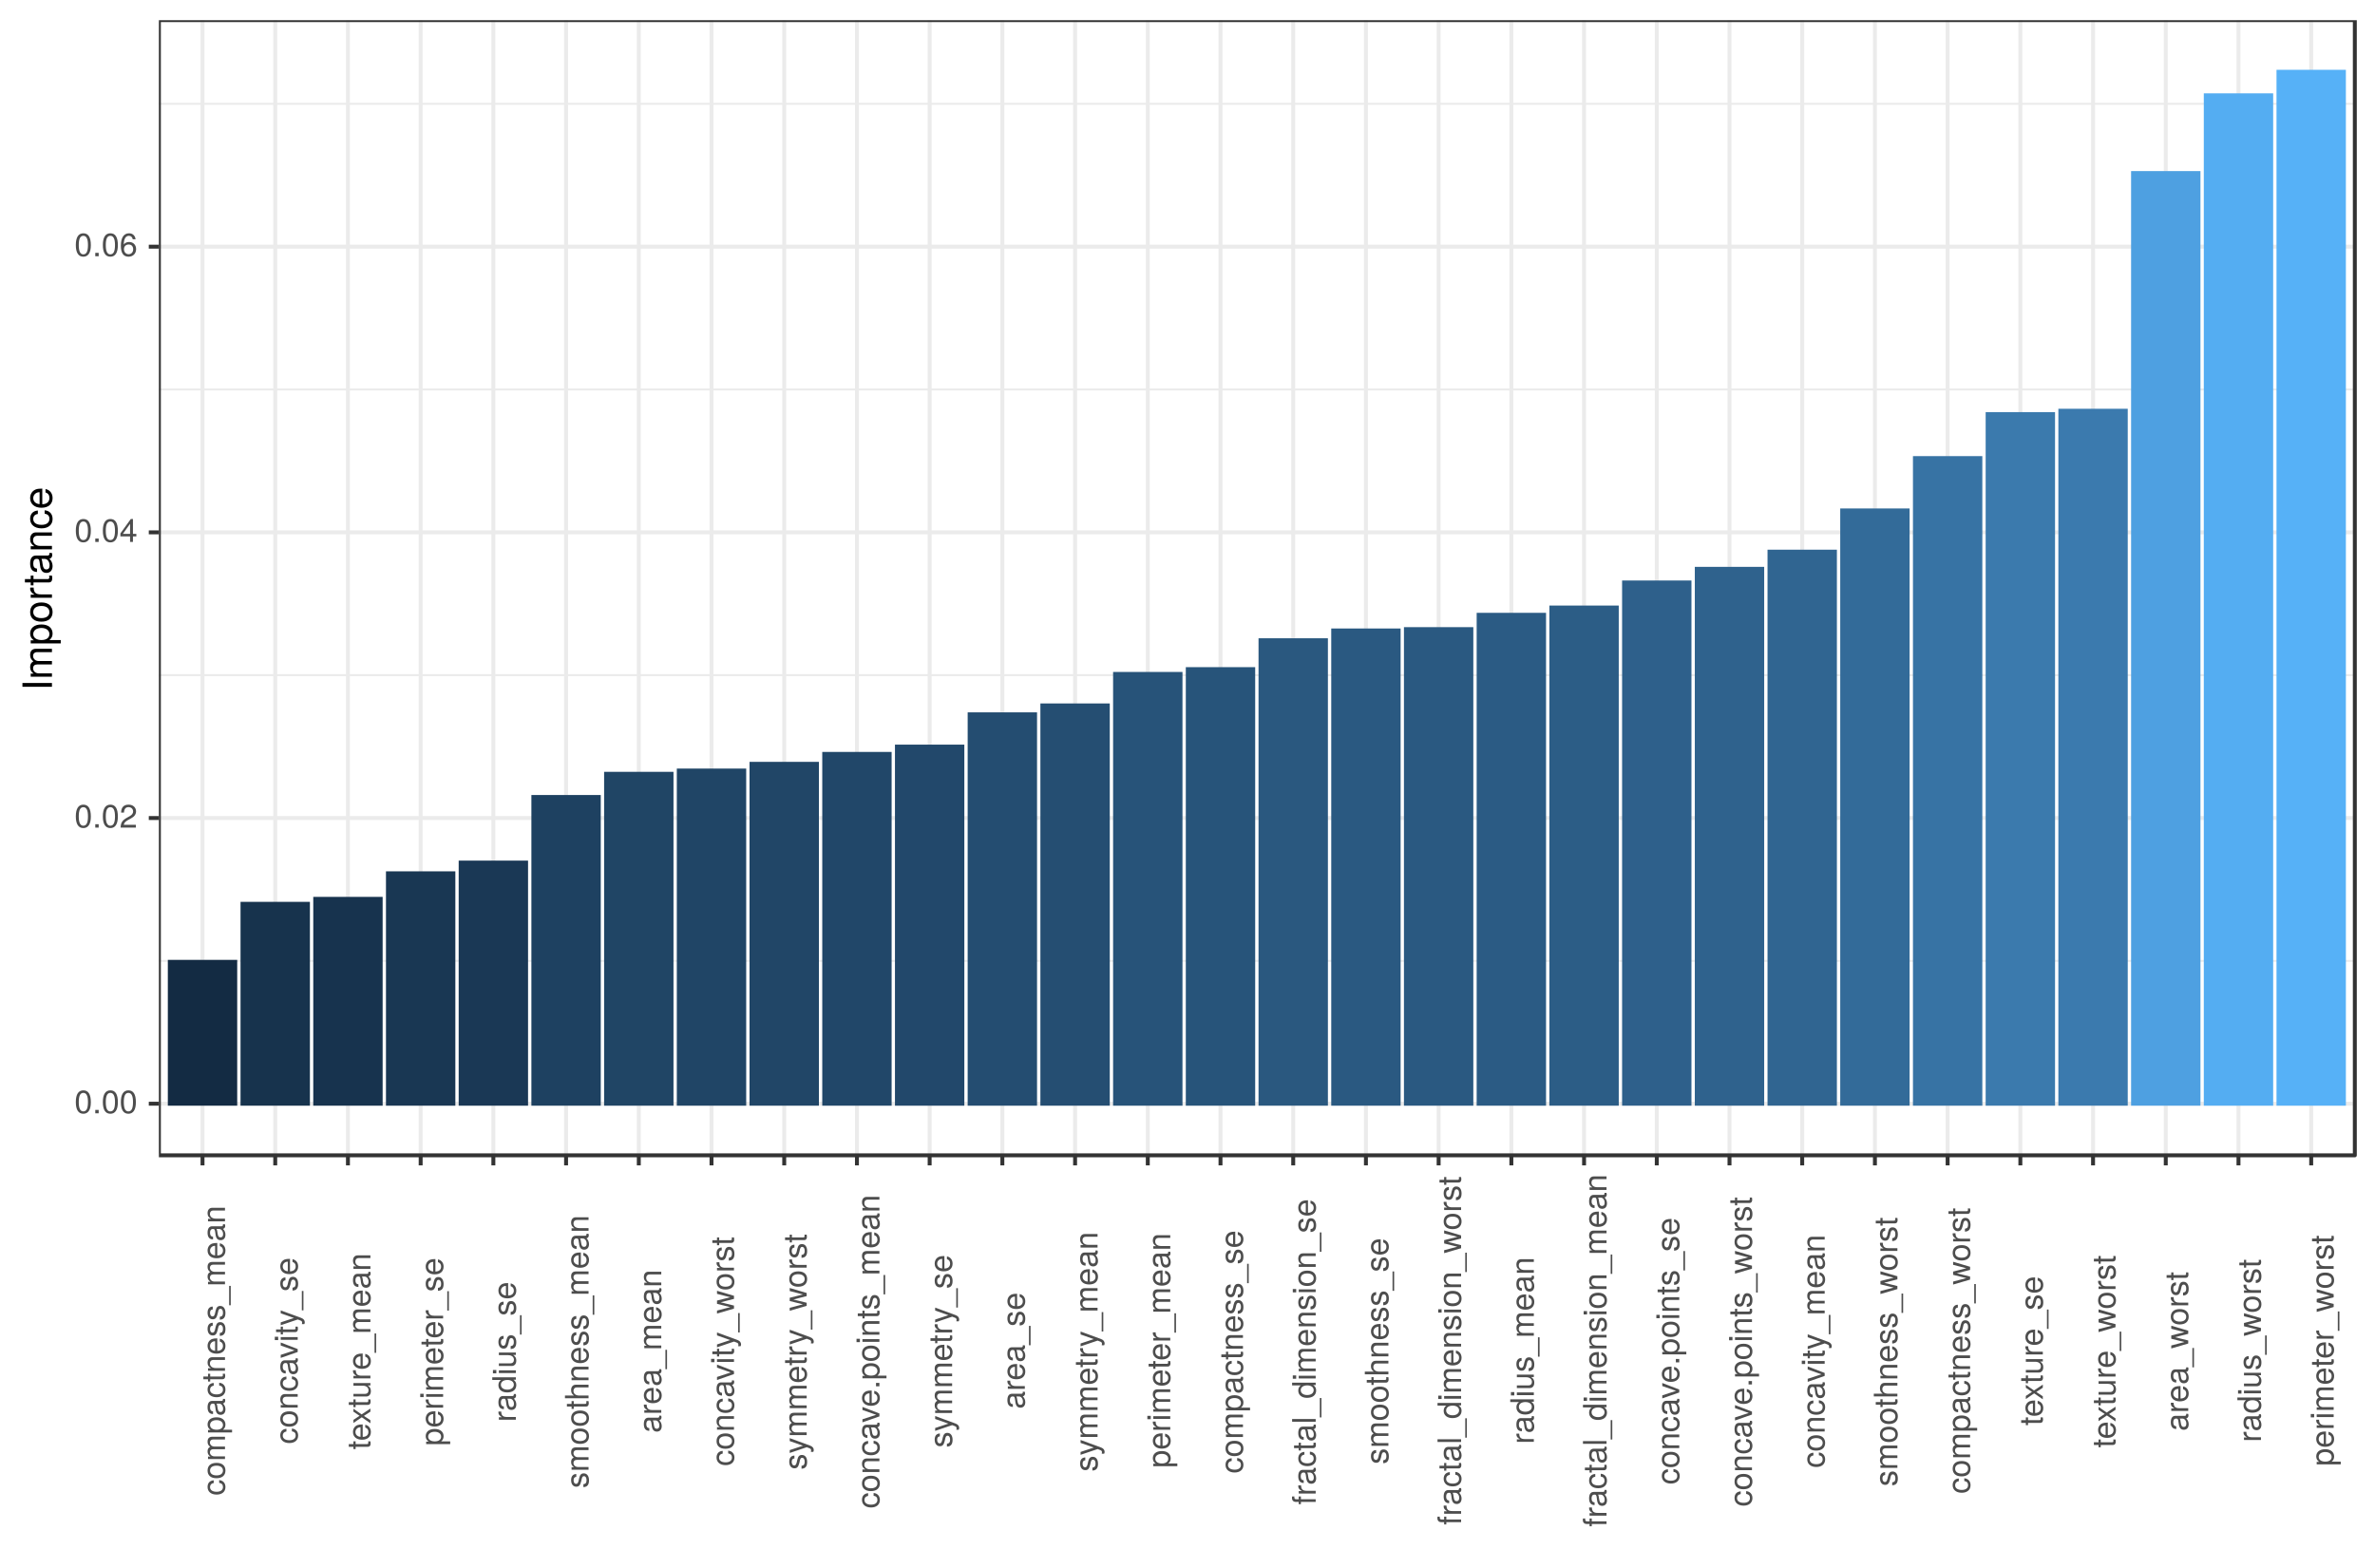 <?xml version="1.0" encoding="UTF-8"?>
<svg xmlns="http://www.w3.org/2000/svg" xmlns:xlink="http://www.w3.org/1999/xlink" width="645pt" height="426pt" viewBox="0 0 645 426" version="1.1">
<defs>
<g>
<symbol overflow="visible" id="glyph0-0">
<path style="stroke:none;" d=""/>
</symbol>
<symbol overflow="visible" id="glyph0-1">
<path style="stroke:none;" d="M 4.453 -3 C 4.453 -5.156 3.781 -6.234 2.422 -6.234 C 1.078 -6.234 0.375 -5.141 0.375 -3.047 C 0.375 -0.953 1.078 0.125 2.422 0.125 C 3.734 0.125 4.453 -0.953 4.453 -3 Z M 3.672 -3.062 C 3.672 -1.297 3.266 -0.516 2.406 -0.516 C 1.578 -0.516 1.172 -1.344 1.172 -3.047 C 1.172 -4.75 1.578 -5.547 2.422 -5.547 C 3.25 -5.547 3.672 -4.734 3.672 -3.062 Z M 3.672 -3.062 "/>
</symbol>
<symbol overflow="visible" id="glyph0-2">
<path style="stroke:none;" d="M 1.688 0 L 1.688 -0.922 L 0.766 -0.922 L 0.766 0 Z M 1.688 0 "/>
</symbol>
<symbol overflow="visible" id="glyph0-3">
<path style="stroke:none;" d="M 4.5 -4.406 C 4.5 -5.469 3.672 -6.234 2.5 -6.234 C 1.219 -6.234 0.484 -5.594 0.438 -4.078 L 1.219 -4.078 C 1.281 -5.125 1.703 -5.562 2.469 -5.562 C 3.172 -5.562 3.703 -5.062 3.703 -4.391 C 3.703 -3.891 3.406 -3.469 2.859 -3.156 L 2.047 -2.703 C 0.75 -1.969 0.375 -1.375 0.297 0 L 4.453 0 L 4.453 -0.766 L 1.172 -0.766 C 1.25 -1.281 1.531 -1.594 2.297 -2.047 L 3.172 -2.531 C 4.047 -2.984 4.5 -3.641 4.5 -4.406 Z M 4.5 -4.406 "/>
</symbol>
<symbol overflow="visible" id="glyph0-4">
<path style="stroke:none;" d="M 4.578 -1.5 L 4.578 -2.188 L 3.656 -2.188 L 3.656 -6.234 L 3.078 -6.234 L 0.25 -2.312 L 0.25 -1.5 L 2.875 -1.5 L 2.875 0 L 3.656 0 L 3.656 -1.5 Z M 2.875 -2.188 L 0.922 -2.188 L 2.875 -4.922 Z M 2.875 -2.188 "/>
</symbol>
<symbol overflow="visible" id="glyph0-5">
<path style="stroke:none;" d="M 4.516 -1.938 C 4.516 -3.094 3.719 -3.875 2.609 -3.875 C 1.984 -3.875 1.5 -3.641 1.172 -3.188 C 1.172 -4.703 1.672 -5.547 2.562 -5.547 C 3.109 -5.547 3.484 -5.203 3.609 -4.609 L 4.375 -4.609 C 4.234 -5.625 3.562 -6.234 2.609 -6.234 C 1.156 -6.234 0.375 -5.016 0.375 -2.844 C 0.375 -0.891 1.047 0.125 2.469 0.125 C 3.656 0.125 4.516 -0.719 4.516 -1.938 Z M 3.719 -1.875 C 3.719 -1.094 3.188 -0.547 2.484 -0.547 C 1.766 -0.547 1.219 -1.125 1.219 -1.922 C 1.219 -2.688 1.734 -3.188 2.5 -3.188 C 3.25 -3.188 3.719 -2.703 3.719 -1.875 Z M 3.719 -1.875 "/>
</symbol>
<symbol overflow="visible" id="glyph1-0">
<path style="stroke:none;" d=""/>
</symbol>
<symbol overflow="visible" id="glyph1-1">
<path style="stroke:none;" d="M -1.578 -4.203 L -1.578 -3.453 C -0.844 -3.328 -0.547 -2.953 -0.547 -2.328 C -0.547 -1.516 -1.172 -1.031 -2.266 -1.031 C -3.406 -1.031 -4.062 -1.516 -4.062 -2.312 C -4.062 -2.922 -3.703 -3.312 -3.062 -3.406 L -3.062 -4.141 C -4.188 -4.062 -4.734 -3.359 -4.734 -2.328 C -4.734 -1.078 -3.797 -0.266 -2.266 -0.266 C -0.781 -0.266 0.125 -1.062 0.125 -2.312 C 0.125 -3.406 -0.531 -4.109 -1.578 -4.203 Z M -1.578 -4.203 "/>
</symbol>
<symbol overflow="visible" id="glyph1-2">
<path style="stroke:none;" d="M -2.266 -4.484 C -3.859 -4.484 -4.734 -3.719 -4.734 -2.391 C -4.734 -1.094 -3.859 -0.312 -2.312 -0.312 C -0.75 -0.312 0.125 -1.094 0.125 -2.406 C 0.125 -3.688 -0.75 -4.484 -2.266 -4.484 Z M -2.281 -3.719 C -1.203 -3.719 -0.547 -3.203 -0.547 -2.406 C -0.547 -1.578 -1.188 -1.078 -2.312 -1.078 C -3.406 -1.078 -4.062 -1.578 -4.062 -2.406 C -4.062 -3.234 -3.422 -3.719 -2.281 -3.719 Z M -2.281 -3.719 "/>
</symbol>
<symbol overflow="visible" id="glyph1-3">
<path style="stroke:none;" d="M 0 -6.688 L -3.453 -6.688 C -4.281 -6.688 -4.734 -6.234 -4.734 -5.359 C -4.734 -4.75 -4.562 -4.375 -4.031 -3.953 C -4.531 -3.672 -4.734 -3.312 -4.734 -2.703 C -4.734 -2.094 -4.516 -1.688 -3.953 -1.297 L -4.609 -1.297 L -4.609 -0.625 L 0 -0.625 L 0 -1.359 L -2.891 -1.359 C -3.562 -1.359 -4.094 -1.844 -4.094 -2.438 C -4.094 -2.984 -3.766 -3.297 -3.172 -3.297 L 0 -3.297 L 0 -4.016 L -2.891 -4.016 C -3.562 -4.016 -4.094 -4.516 -4.094 -5.109 C -4.094 -5.641 -3.75 -5.953 -3.172 -5.953 L 0 -5.953 Z M 0 -6.688 "/>
</symbol>
<symbol overflow="visible" id="glyph1-4">
<path style="stroke:none;" d="M -2.266 -4.594 C -3.812 -4.594 -4.734 -3.844 -4.734 -2.625 C -4.734 -2 -4.453 -1.5 -3.922 -1.156 L -4.609 -1.156 L -4.609 -0.484 L 1.922 -0.484 L 1.922 -1.219 L -0.547 -1.219 C -0.078 -1.594 0.125 -2.031 0.125 -2.625 C 0.125 -3.812 -0.797 -4.594 -2.266 -4.594 Z M -2.281 -3.828 C -1.234 -3.828 -0.547 -3.297 -0.547 -2.5 C -0.547 -1.719 -1.188 -1.219 -2.266 -1.219 C -3.359 -1.219 -4.062 -1.719 -4.062 -2.5 C -4.062 -3.312 -3.375 -3.828 -2.281 -3.828 Z M -2.281 -3.828 "/>
</symbol>
<symbol overflow="visible" id="glyph1-5">
<path style="stroke:none;" d="M -0.016 -4.703 L -0.578 -4.703 C -0.547 -4.625 -0.547 -4.594 -0.547 -4.547 C -0.547 -4.297 -0.688 -4.156 -0.922 -4.156 L -3.484 -4.156 C -4.297 -4.156 -4.734 -3.547 -4.734 -2.422 C -4.734 -1.297 -4.312 -0.609 -3.25 -0.578 L -3.25 -1.312 C -3.812 -1.375 -4.062 -1.703 -4.062 -2.391 C -4.062 -3.047 -3.812 -3.422 -3.375 -3.422 L -3.188 -3.422 C -2.875 -3.422 -2.75 -3.234 -2.672 -2.656 C -2.547 -1.625 -2.5 -1.453 -2.391 -1.172 C -2.172 -0.641 -1.766 -0.375 -1.203 -0.375 C -0.359 -0.375 0.125 -0.953 0.125 -1.875 C 0.125 -2.469 -0.109 -3.047 -0.547 -3.453 C -0.188 -3.531 0.062 -3.844 0.062 -4.203 C 0.062 -4.359 0.047 -4.469 -0.016 -4.703 Z M -1.594 -3.422 C -0.938 -3.422 -0.516 -2.75 -0.516 -2.047 C -0.516 -1.469 -0.719 -1.141 -1.219 -1.141 C -1.703 -1.141 -1.906 -1.453 -2.016 -2.25 C -2.125 -3.016 -2.156 -3.172 -2.281 -3.422 Z M -1.594 -3.422 "/>
</symbol>
<symbol overflow="visible" id="glyph1-6">
<path style="stroke:none;" d="M 0 -2.234 L -0.609 -2.234 C -0.594 -2.141 -0.578 -2.016 -0.578 -1.875 C -0.578 -1.562 -0.672 -1.484 -1 -1.484 L -4.016 -1.484 L -4.016 -2.234 L -4.609 -2.234 L -4.609 -1.484 L -5.875 -1.484 L -5.875 -0.75 L -4.609 -0.75 L -4.609 -0.125 L -4.016 -0.125 L -4.016 -0.75 L -0.672 -0.75 C -0.203 -0.75 0.062 -1.062 0.062 -1.641 C 0.062 -1.812 0.047 -1.984 0 -2.234 Z M 0 -2.234 "/>
</symbol>
<symbol overflow="visible" id="glyph1-7">
<path style="stroke:none;" d="M 0 -4.281 L -3.484 -4.281 C -4.25 -4.281 -4.734 -3.719 -4.734 -2.828 C -4.734 -2.141 -4.484 -1.703 -3.828 -1.297 L -4.609 -1.297 L -4.609 -0.609 L 0 -0.609 L 0 -1.344 L -2.547 -1.344 C -3.484 -1.344 -4.094 -1.859 -4.094 -2.609 C -4.094 -3.188 -3.75 -3.547 -3.188 -3.547 L 0 -3.547 Z M 0 -4.281 "/>
</symbol>
<symbol overflow="visible" id="glyph1-8">
<path style="stroke:none;" d="M -2.094 -4.516 C -2.766 -4.516 -3.188 -4.453 -3.531 -4.328 C -4.281 -4.031 -4.734 -3.328 -4.734 -2.469 C -4.734 -1.172 -3.797 -0.359 -2.281 -0.359 C -0.766 -0.359 0.125 -1.156 0.125 -2.453 C 0.125 -3.5 -0.469 -4.234 -1.406 -4.422 L -1.406 -3.672 C -0.797 -3.469 -0.547 -3.062 -0.547 -2.469 C -0.547 -1.703 -1.031 -1.141 -2.094 -1.125 Z M -2.75 -3.734 C -2.75 -3.734 -2.703 -3.734 -2.688 -3.719 L -2.688 -1.141 C -3.516 -1.203 -4.062 -1.719 -4.062 -2.453 C -4.062 -3.172 -3.469 -3.734 -2.75 -3.734 Z M -2.75 -3.734 "/>
</symbol>
<symbol overflow="visible" id="glyph1-9">
<path style="stroke:none;" d="M -1.297 -4.031 C -1.984 -4.031 -2.328 -3.656 -2.547 -2.734 L -2.703 -2.031 C -2.844 -1.438 -3.047 -1.172 -3.375 -1.172 C -3.797 -1.172 -4.062 -1.562 -4.062 -2.156 C -4.062 -2.75 -3.812 -3.062 -3.328 -3.078 L -3.328 -3.859 C -4.234 -3.844 -4.734 -3.25 -4.734 -2.188 C -4.734 -1.109 -4.188 -0.406 -3.328 -0.406 C -2.609 -0.406 -2.266 -0.781 -2 -1.875 L -1.844 -2.562 C -1.719 -3.062 -1.562 -3.266 -1.234 -3.266 C -0.797 -3.266 -0.547 -2.844 -0.547 -2.203 C -0.547 -1.547 -0.703 -1.172 -1.406 -1.078 L -1.406 -0.297 C -0.344 -0.328 0.125 -0.938 0.125 -2.141 C 0.125 -3.297 -0.406 -4.031 -1.297 -4.031 Z M -1.297 -4.031 "/>
</symbol>
<symbol overflow="visible" id="glyph1-10">
<path style="stroke:none;" d="M 1.562 -5.078 L 1.125 -5.078 L 1.125 0.188 L 1.562 0.188 Z M 1.562 -5.078 "/>
</symbol>
<symbol overflow="visible" id="glyph1-11">
<path style="stroke:none;" d="M -4.609 -4.281 L -4.609 -3.453 L -0.875 -2.141 L -4.609 -0.922 L -4.609 -0.094 L 0 -1.703 L 0 -2.5 Z M -4.609 -4.281 "/>
</symbol>
<symbol overflow="visible" id="glyph1-12">
<path style="stroke:none;" d="M 0 -1.344 L -4.609 -1.344 L -4.609 -0.609 L 0 -0.609 Z M -5.297 -1.438 L -6.219 -1.438 L -6.219 -0.531 L -5.297 -0.531 Z M -5.297 -1.438 "/>
</symbol>
<symbol overflow="visible" id="glyph1-13">
<path style="stroke:none;" d="M -4.609 -4.203 L -4.609 -3.406 L -1.016 -2.141 L -4.609 -0.953 L -4.609 -0.172 L 0.016 -1.734 L 0.75 -1.453 C 1.078 -1.328 1.203 -1.172 1.203 -0.859 C 1.203 -0.75 1.172 -0.641 1.141 -0.469 L 1.797 -0.469 C 1.875 -0.625 1.922 -0.781 1.922 -0.969 C 1.922 -1.484 1.625 -1.906 0.969 -2.156 Z M -4.609 -4.203 "/>
</symbol>
<symbol overflow="visible" id="glyph1-14">
<path style="stroke:none;" d="M 0 -4.156 L -2.391 -2.562 L -4.609 -4.109 L -4.609 -3.297 L -2.938 -2.188 L -4.609 -1.078 L -4.609 -0.234 L -2.344 -1.781 L 0 -0.156 L 0 -0.984 L -1.766 -2.156 L 0 -3.312 Z M 0 -4.156 "/>
</symbol>
<symbol overflow="visible" id="glyph1-15">
<path style="stroke:none;" d="M 0 -4.234 L -4.609 -4.234 L -4.609 -3.516 L -2.062 -3.516 C -1.125 -3.516 -0.516 -3.016 -0.516 -2.25 C -0.516 -1.672 -0.859 -1.297 -1.422 -1.297 L -4.609 -1.297 L -4.609 -0.578 L -1.125 -0.578 C -0.359 -0.578 0.125 -1.141 0.125 -2.047 C 0.125 -2.719 -0.109 -3.156 -0.719 -3.578 L 0 -3.578 Z M 0 -4.234 "/>
</symbol>
<symbol overflow="visible" id="glyph1-16">
<path style="stroke:none;" d="M -3.969 -2.828 L -4.719 -2.828 C -4.734 -2.703 -4.734 -2.641 -4.734 -2.547 C -4.734 -2.062 -4.453 -1.703 -3.781 -1.281 L -4.609 -1.281 L -4.609 -0.609 L 0 -0.609 L 0 -1.344 L -2.391 -1.344 C -3.438 -1.344 -3.953 -1.688 -3.969 -2.828 Z M -3.969 -2.828 "/>
</symbol>
<symbol overflow="visible" id="glyph1-17">
<path style="stroke:none;" d="M 0 -4.359 L -6.406 -4.359 L -6.406 -3.625 L -4.031 -3.625 C -4.5 -3.312 -4.734 -2.828 -4.734 -2.203 C -4.734 -1.016 -3.812 -0.234 -2.344 -0.234 C -0.797 -0.234 0.125 -1 0.125 -2.234 C 0.125 -2.875 -0.109 -3.312 -0.672 -3.703 L 0 -3.703 Z M -2.281 -3.625 C -1.219 -3.625 -0.547 -3.109 -0.547 -2.344 C -0.547 -1.531 -1.234 -1 -2.312 -1 C -3.375 -1 -4.062 -1.531 -4.062 -2.328 C -4.062 -3.125 -3.359 -3.625 -2.281 -3.625 Z M -2.281 -3.625 "/>
</symbol>
<symbol overflow="visible" id="glyph1-18">
<path style="stroke:none;" d="M 0 -4.281 L -3.484 -4.281 C -4.25 -4.281 -4.734 -3.719 -4.734 -2.828 C -4.734 -2.172 -4.547 -1.781 -3.969 -1.344 L -6.406 -1.344 L -6.406 -0.609 L 0 -0.609 L 0 -1.344 L -2.547 -1.344 C -3.484 -1.344 -4.094 -1.844 -4.094 -2.594 C -4.094 -3.109 -3.797 -3.547 -3.188 -3.547 L 0 -3.547 Z M 0 -4.281 "/>
</symbol>
<symbol overflow="visible" id="glyph1-19">
<path style="stroke:none;" d="M -4.609 -6.234 L -4.609 -5.406 L -1.016 -4.484 L -4.609 -3.578 L -4.609 -2.688 L -1.016 -1.797 L -4.609 -0.859 L -4.609 -0.047 L 0 -1.391 L 0 -2.219 L -3.609 -3.109 L 0 -4.031 L 0 -4.875 Z M -4.609 -6.234 "/>
</symbol>
<symbol overflow="visible" id="glyph1-20">
<path style="stroke:none;" d="M 0 -1.688 L -0.922 -1.688 L -0.922 -0.766 L 0 -0.766 Z M 0 -1.688 "/>
</symbol>
<symbol overflow="visible" id="glyph1-21">
<path style="stroke:none;" d="M -4.016 -2.266 L -4.609 -2.266 L -4.609 -1.5 L -5.328 -1.5 C -5.641 -1.5 -5.797 -1.688 -5.797 -2.016 C -5.797 -2.078 -5.797 -2.109 -5.781 -2.266 L -6.391 -2.266 C -6.438 -2.109 -6.438 -2 -6.438 -1.859 C -6.438 -1.172 -6.047 -0.781 -5.391 -0.781 L -4.609 -0.781 L -4.609 -0.156 L -4.016 -0.156 L -4.016 -0.781 L 0 -0.781 L 0 -1.5 L -4.016 -1.5 Z M -4.016 -2.266 "/>
</symbol>
<symbol overflow="visible" id="glyph1-22">
<path style="stroke:none;" d="M 0 -1.328 L -6.406 -1.328 L -6.406 -0.594 L 0 -0.594 Z M 0 -1.328 "/>
</symbol>
<symbol overflow="visible" id="glyph2-0">
<path style="stroke:none;" d=""/>
</symbol>
<symbol overflow="visible" id="glyph2-1">
<path style="stroke:none;" d="M 0 -2.125 L -8.016 -2.125 L -8.016 -1.094 L 0 -1.094 Z M 0 -2.125 "/>
</symbol>
<symbol overflow="visible" id="glyph2-2">
<path style="stroke:none;" d="M 0 -8.359 L -4.328 -8.359 C -5.359 -8.359 -5.922 -7.781 -5.922 -6.703 C -5.922 -5.938 -5.703 -5.484 -5.047 -4.938 C -5.672 -4.594 -5.922 -4.141 -5.922 -3.391 C -5.922 -2.625 -5.641 -2.109 -4.953 -1.609 L -5.766 -1.609 L -5.766 -0.781 L 0 -0.781 L 0 -1.688 L -3.625 -1.688 C -4.453 -1.688 -5.125 -2.297 -5.125 -3.047 C -5.125 -3.734 -4.703 -4.109 -3.969 -4.109 L 0 -4.109 L 0 -5.031 L -3.625 -5.031 C -4.453 -5.031 -5.125 -5.641 -5.125 -6.391 C -5.125 -7.062 -4.703 -7.453 -3.969 -7.453 L 0 -7.453 Z M 0 -8.359 "/>
</symbol>
<symbol overflow="visible" id="glyph2-3">
<path style="stroke:none;" d="M -2.828 -5.75 C -4.766 -5.75 -5.922 -4.812 -5.922 -3.281 C -5.922 -2.5 -5.578 -1.875 -4.891 -1.438 L -5.766 -1.438 L -5.766 -0.609 L 2.391 -0.609 L 2.391 -1.516 L -0.688 -1.516 C -0.094 -2 0.172 -2.547 0.172 -3.281 C 0.172 -4.781 -0.984 -5.75 -2.828 -5.75 Z M -2.844 -4.797 C -1.547 -4.797 -0.688 -4.125 -0.688 -3.125 C -0.688 -2.156 -1.484 -1.516 -2.844 -1.516 C -4.188 -1.516 -5.078 -2.156 -5.078 -3.125 C -5.078 -4.141 -4.219 -4.797 -2.844 -4.797 Z M -2.844 -4.797 "/>
</symbol>
<symbol overflow="visible" id="glyph2-4">
<path style="stroke:none;" d="M -2.844 -5.609 C -4.828 -5.609 -5.922 -4.656 -5.922 -2.984 C -5.922 -1.375 -4.812 -0.391 -2.875 -0.391 C -0.953 -0.391 0.172 -1.359 0.172 -3 C 0.172 -4.625 -0.953 -5.609 -2.844 -5.609 Z M -2.844 -4.656 C -1.5 -4.656 -0.688 -4.016 -0.688 -3 C -0.688 -1.984 -1.484 -1.359 -2.875 -1.359 C -4.266 -1.359 -5.078 -1.984 -5.078 -3 C -5.078 -4.031 -4.281 -4.656 -2.844 -4.656 Z M -2.844 -4.656 "/>
</symbol>
<symbol overflow="visible" id="glyph2-5">
<path style="stroke:none;" d="M -4.969 -3.531 L -5.891 -3.531 C -5.922 -3.375 -5.922 -3.297 -5.922 -3.172 C -5.922 -2.578 -5.578 -2.141 -4.719 -1.609 L -5.766 -1.609 L -5.766 -0.766 L 0 -0.766 L 0 -1.688 L -2.984 -1.688 C -4.297 -1.688 -4.938 -2.109 -4.969 -3.531 Z M -4.969 -3.531 "/>
</symbol>
<symbol overflow="visible" id="glyph2-6">
<path style="stroke:none;" d="M 0 -2.797 L -0.766 -2.797 C -0.734 -2.672 -0.719 -2.531 -0.719 -2.359 C -0.719 -1.953 -0.844 -1.844 -1.25 -1.844 L -5.016 -1.844 L -5.016 -2.797 L -5.766 -2.797 L -5.766 -1.844 L -7.344 -1.844 L -7.344 -0.938 L -5.766 -0.938 L -5.766 -0.156 L -5.016 -0.156 L -5.016 -0.938 L -0.844 -0.938 C -0.25 -0.938 0.078 -1.328 0.078 -2.047 C 0.078 -2.266 0.062 -2.484 0 -2.797 Z M 0 -2.797 "/>
</symbol>
<symbol overflow="visible" id="glyph2-7">
<path style="stroke:none;" d="M -0.016 -5.891 L -0.719 -5.891 C -0.688 -5.781 -0.688 -5.734 -0.688 -5.688 C -0.688 -5.375 -0.859 -5.188 -1.141 -5.188 L -4.359 -5.188 C -5.375 -5.188 -5.922 -4.438 -5.922 -3.031 C -5.922 -1.625 -5.391 -0.766 -4.062 -0.719 L -4.062 -1.641 C -4.766 -1.719 -5.078 -2.141 -5.078 -2.984 C -5.078 -3.812 -4.781 -4.281 -4.219 -4.281 L -3.984 -4.281 C -3.594 -4.281 -3.438 -4.047 -3.344 -3.328 C -3.172 -2.031 -3.141 -1.828 -2.984 -1.469 C -2.719 -0.797 -2.203 -0.469 -1.5 -0.469 C -0.453 -0.469 0.172 -1.188 0.172 -2.359 C 0.172 -3.094 -0.141 -3.812 -0.688 -4.312 C -0.234 -4.406 0.078 -4.812 0.078 -5.266 C 0.078 -5.438 0.062 -5.594 -0.016 -5.891 Z M -1.984 -4.281 C -1.172 -4.281 -0.641 -3.438 -0.641 -2.547 C -0.641 -1.844 -0.891 -1.422 -1.516 -1.422 C -2.125 -1.422 -2.391 -1.828 -2.531 -2.812 C -2.656 -3.766 -2.703 -3.969 -2.844 -4.281 Z M -1.984 -4.281 "/>
</symbol>
<symbol overflow="visible" id="glyph2-8">
<path style="stroke:none;" d="M 0 -5.359 L -4.359 -5.359 C -5.312 -5.359 -5.922 -4.641 -5.922 -3.531 C -5.922 -2.672 -5.594 -2.125 -4.797 -1.609 L -5.766 -1.609 L -5.766 -0.766 L 0 -0.766 L 0 -1.688 L -3.172 -1.688 C -4.359 -1.688 -5.125 -2.328 -5.125 -3.25 C -5.125 -3.984 -4.688 -4.438 -4 -4.438 L 0 -4.438 Z M 0 -5.359 "/>
</symbol>
<symbol overflow="visible" id="glyph2-9">
<path style="stroke:none;" d="M -1.984 -5.25 L -1.984 -4.328 C -1.062 -4.172 -0.688 -3.703 -0.688 -2.922 C -0.688 -1.906 -1.469 -1.297 -2.828 -1.297 C -4.266 -1.297 -5.078 -1.891 -5.078 -2.891 C -5.078 -3.656 -4.625 -4.141 -3.828 -4.25 L -3.828 -5.188 C -5.234 -5.078 -5.922 -4.188 -5.922 -2.906 C -5.922 -1.359 -4.734 -0.344 -2.828 -0.344 C -0.969 -0.344 0.172 -1.328 0.172 -2.891 C 0.172 -4.266 -0.656 -5.141 -1.984 -5.25 Z M -1.984 -5.25 "/>
</symbol>
<symbol overflow="visible" id="glyph2-10">
<path style="stroke:none;" d="M -2.625 -5.641 C -3.453 -5.641 -3.984 -5.578 -4.406 -5.406 C -5.359 -5.031 -5.922 -4.156 -5.922 -3.078 C -5.922 -1.469 -4.734 -0.438 -2.844 -0.438 C -0.953 -0.438 0.172 -1.438 0.172 -3.062 C 0.172 -4.375 -0.578 -5.297 -1.75 -5.516 L -1.75 -4.594 C -0.984 -4.344 -0.688 -3.828 -0.688 -3.094 C -0.688 -2.141 -1.297 -1.422 -2.625 -1.391 Z M -3.438 -4.656 C -3.438 -4.656 -3.391 -4.656 -3.359 -4.656 L -3.359 -1.422 C -4.391 -1.5 -5.078 -2.141 -5.078 -3.062 C -5.078 -3.969 -4.328 -4.656 -3.438 -4.656 Z M -3.438 -4.656 "/>
</symbol>
</g>
<clipPath id="clip1">
  <path d="M 43.152 5.48 L 640 5.48 L 640 314 L 43.152 314 Z M 43.152 5.48 "/>
</clipPath>
<clipPath id="clip2">
  <path d="M 43.152 260 L 640 260 L 640 262 L 43.152 262 Z M 43.152 260 "/>
</clipPath>
<clipPath id="clip3">
  <path d="M 43.152 183 L 640 183 L 640 184 L 43.152 184 Z M 43.152 183 "/>
</clipPath>
<clipPath id="clip4">
  <path d="M 43.152 105 L 640 105 L 640 107 L 43.152 107 Z M 43.152 105 "/>
</clipPath>
<clipPath id="clip5">
  <path d="M 43.152 27 L 640 27 L 640 29 L 43.152 29 Z M 43.152 27 "/>
</clipPath>
<clipPath id="clip6">
  <path d="M 43.152 299 L 640.523 299 L 640.523 301 L 43.152 301 Z M 43.152 299 "/>
</clipPath>
<clipPath id="clip7">
  <path d="M 43.152 221 L 640.523 221 L 640.523 223 L 43.152 223 Z M 43.152 221 "/>
</clipPath>
<clipPath id="clip8">
  <path d="M 43.152 144 L 640.523 144 L 640.523 146 L 43.152 146 Z M 43.152 144 "/>
</clipPath>
<clipPath id="clip9">
  <path d="M 43.152 66 L 640.523 66 L 640.523 68 L 43.152 68 Z M 43.152 66 "/>
</clipPath>
<clipPath id="clip10">
  <path d="M 54 5.48 L 56 5.48 L 56 314.852 L 54 314.852 Z M 54 5.48 "/>
</clipPath>
<clipPath id="clip11">
  <path d="M 74 5.48 L 76 5.48 L 76 314.852 L 74 314.852 Z M 74 5.48 "/>
</clipPath>
<clipPath id="clip12">
  <path d="M 93 5.48 L 96 5.48 L 96 314.852 L 93 314.852 Z M 93 5.48 "/>
</clipPath>
<clipPath id="clip13">
  <path d="M 113 5.48 L 115 5.48 L 115 314.852 L 113 314.852 Z M 113 5.48 "/>
</clipPath>
<clipPath id="clip14">
  <path d="M 133 5.48 L 135 5.48 L 135 314.852 L 133 314.852 Z M 133 5.48 "/>
</clipPath>
<clipPath id="clip15">
  <path d="M 153 5.48 L 155 5.48 L 155 314.852 L 153 314.852 Z M 153 5.48 "/>
</clipPath>
<clipPath id="clip16">
  <path d="M 172 5.48 L 175 5.48 L 175 314.852 L 172 314.852 Z M 172 5.48 "/>
</clipPath>
<clipPath id="clip17">
  <path d="M 192 5.48 L 194 5.48 L 194 314.852 L 192 314.852 Z M 192 5.48 "/>
</clipPath>
<clipPath id="clip18">
  <path d="M 212 5.48 L 214 5.48 L 214 314.852 L 212 314.852 Z M 212 5.48 "/>
</clipPath>
<clipPath id="clip19">
  <path d="M 232 5.48 L 234 5.48 L 234 314.852 L 232 314.852 Z M 232 5.48 "/>
</clipPath>
<clipPath id="clip20">
  <path d="M 251 5.48 L 254 5.48 L 254 314.852 L 251 314.852 Z M 251 5.48 "/>
</clipPath>
<clipPath id="clip21">
  <path d="M 271 5.48 L 273 5.48 L 273 314.852 L 271 314.852 Z M 271 5.48 "/>
</clipPath>
<clipPath id="clip22">
  <path d="M 291 5.48 L 293 5.48 L 293 314.852 L 291 314.852 Z M 291 5.48 "/>
</clipPath>
<clipPath id="clip23">
  <path d="M 311 5.48 L 313 5.48 L 313 314.852 L 311 314.852 Z M 311 5.48 "/>
</clipPath>
<clipPath id="clip24">
  <path d="M 330 5.48 L 332 5.48 L 332 314.852 L 330 314.852 Z M 330 5.48 "/>
</clipPath>
<clipPath id="clip25">
  <path d="M 350 5.48 L 352 5.48 L 352 314.852 L 350 314.852 Z M 350 5.48 "/>
</clipPath>
<clipPath id="clip26">
  <path d="M 370 5.48 L 372 5.48 L 372 314.852 L 370 314.852 Z M 370 5.48 "/>
</clipPath>
<clipPath id="clip27">
  <path d="M 390 5.48 L 392 5.48 L 392 314.852 L 390 314.852 Z M 390 5.48 "/>
</clipPath>
<clipPath id="clip28">
  <path d="M 409 5.48 L 411 5.48 L 411 314.852 L 409 314.852 Z M 409 5.48 "/>
</clipPath>
<clipPath id="clip29">
  <path d="M 429 5.48 L 431 5.48 L 431 314.852 L 429 314.852 Z M 429 5.48 "/>
</clipPath>
<clipPath id="clip30">
  <path d="M 449 5.48 L 451 5.48 L 451 314.852 L 449 314.852 Z M 449 5.48 "/>
</clipPath>
<clipPath id="clip31">
  <path d="M 469 5.48 L 471 5.48 L 471 314.852 L 469 314.852 Z M 469 5.48 "/>
</clipPath>
<clipPath id="clip32">
  <path d="M 488 5.48 L 490 5.48 L 490 314.852 L 488 314.852 Z M 488 5.48 "/>
</clipPath>
<clipPath id="clip33">
  <path d="M 508 5.48 L 510 5.48 L 510 314.852 L 508 314.852 Z M 508 5.48 "/>
</clipPath>
<clipPath id="clip34">
  <path d="M 528 5.48 L 530 5.48 L 530 314.852 L 528 314.852 Z M 528 5.48 "/>
</clipPath>
<clipPath id="clip35">
  <path d="M 548 5.48 L 550 5.48 L 550 314.852 L 548 314.852 Z M 548 5.48 "/>
</clipPath>
<clipPath id="clip36">
  <path d="M 567 5.48 L 569 5.48 L 569 314.852 L 567 314.852 Z M 567 5.48 "/>
</clipPath>
<clipPath id="clip37">
  <path d="M 587 5.48 L 589 5.48 L 589 314.852 L 587 314.852 Z M 587 5.48 "/>
</clipPath>
<clipPath id="clip38">
  <path d="M 607 5.48 L 609 5.48 L 609 314.852 L 607 314.852 Z M 607 5.48 "/>
</clipPath>
<clipPath id="clip39">
  <path d="M 627 5.48 L 629 5.48 L 629 314.852 L 627 314.852 Z M 627 5.48 "/>
</clipPath>
<clipPath id="clip40">
  <path d="M 43.152 5.48 L 640.523 5.48 L 640.523 314.852 L 43.152 314.852 Z M 43.152 5.48 "/>
</clipPath>
</defs>
<g id="surface21162">
<rect x="0" y="0" width="645" height="426" style="fill:rgb(100%,100%,100%);fill-opacity:1;stroke:none;"/>
<rect x="0" y="0" width="645" height="426" style="fill:rgb(100%,100%,100%);fill-opacity:1;stroke:none;"/>
<path style="fill:none;stroke-width:1.067;stroke-linecap:round;stroke-linejoin:round;stroke:rgb(100%,100%,100%);stroke-opacity:1;stroke-miterlimit:10;" d="M 0 426 L 645 426 L 645 0 L 0 0 Z M 0 426 "/>
<g clip-path="url(#clip1)" clip-rule="nonzero">
<path style=" stroke:none;fill-rule:nonzero;fill:rgb(100%,100%,100%);fill-opacity:1;" d="M 43.152 313.848 L 639.523 313.848 L 639.523 5.477 L 43.152 5.477 Z M 43.152 313.848 "/>
</g>
<g clip-path="url(#clip2)" clip-rule="nonzero">
<path style="fill:none;stroke-width:0.533;stroke-linecap:butt;stroke-linejoin:round;stroke:rgb(92.157%,92.157%,92.157%);stroke-opacity:1;stroke-miterlimit:10;" d="M 43.152 261.027 L 639.52 261.027 "/>
</g>
<g clip-path="url(#clip3)" clip-rule="nonzero">
<path style="fill:none;stroke-width:0.533;stroke-linecap:butt;stroke-linejoin:round;stroke:rgb(92.157%,92.157%,92.157%);stroke-opacity:1;stroke-miterlimit:10;" d="M 43.152 183.418 L 639.52 183.418 "/>
</g>
<g clip-path="url(#clip4)" clip-rule="nonzero">
<path style="fill:none;stroke-width:0.533;stroke-linecap:butt;stroke-linejoin:round;stroke:rgb(92.157%,92.157%,92.157%);stroke-opacity:1;stroke-miterlimit:10;" d="M 43.152 105.812 L 639.52 105.812 "/>
</g>
<g clip-path="url(#clip5)" clip-rule="nonzero">
<path style="fill:none;stroke-width:0.533;stroke-linecap:butt;stroke-linejoin:round;stroke:rgb(92.157%,92.157%,92.157%);stroke-opacity:1;stroke-miterlimit:10;" d="M 43.152 28.203 L 639.52 28.203 "/>
</g>
<g clip-path="url(#clip6)" clip-rule="nonzero">
<path style="fill:none;stroke-width:1.067;stroke-linecap:butt;stroke-linejoin:round;stroke:rgb(92.157%,92.157%,92.157%);stroke-opacity:1;stroke-miterlimit:10;" d="M 43.152 299.832 L 639.52 299.832 "/>
</g>
<g clip-path="url(#clip7)" clip-rule="nonzero">
<path style="fill:none;stroke-width:1.067;stroke-linecap:butt;stroke-linejoin:round;stroke:rgb(92.157%,92.157%,92.157%);stroke-opacity:1;stroke-miterlimit:10;" d="M 43.152 222.223 L 639.52 222.223 "/>
</g>
<g clip-path="url(#clip8)" clip-rule="nonzero">
<path style="fill:none;stroke-width:1.067;stroke-linecap:butt;stroke-linejoin:round;stroke:rgb(92.157%,92.157%,92.157%);stroke-opacity:1;stroke-miterlimit:10;" d="M 43.152 144.617 L 639.52 144.617 "/>
</g>
<g clip-path="url(#clip9)" clip-rule="nonzero">
<path style="fill:none;stroke-width:1.067;stroke-linecap:butt;stroke-linejoin:round;stroke:rgb(92.157%,92.157%,92.157%);stroke-opacity:1;stroke-miterlimit:10;" d="M 43.152 67.008 L 639.52 67.008 "/>
</g>
<g clip-path="url(#clip10)" clip-rule="nonzero">
<path style="fill:none;stroke-width:1.067;stroke-linecap:butt;stroke-linejoin:round;stroke:rgb(92.157%,92.157%,92.157%);stroke-opacity:1;stroke-miterlimit:10;" d="M 55 313.848 L 55 5.48 "/>
</g>
<g clip-path="url(#clip11)" clip-rule="nonzero">
<path style="fill:none;stroke-width:1.067;stroke-linecap:butt;stroke-linejoin:round;stroke:rgb(92.157%,92.157%,92.157%);stroke-opacity:1;stroke-miterlimit:10;" d="M 74.746 313.848 L 74.746 5.48 "/>
</g>
<g clip-path="url(#clip12)" clip-rule="nonzero">
<path style="fill:none;stroke-width:1.067;stroke-linecap:butt;stroke-linejoin:round;stroke:rgb(92.157%,92.157%,92.157%);stroke-opacity:1;stroke-miterlimit:10;" d="M 94.492 313.848 L 94.492 5.48 "/>
</g>
<g clip-path="url(#clip13)" clip-rule="nonzero">
<path style="fill:none;stroke-width:1.067;stroke-linecap:butt;stroke-linejoin:round;stroke:rgb(92.157%,92.157%,92.157%);stroke-opacity:1;stroke-miterlimit:10;" d="M 114.242 313.848 L 114.242 5.48 "/>
</g>
<g clip-path="url(#clip14)" clip-rule="nonzero">
<path style="fill:none;stroke-width:1.067;stroke-linecap:butt;stroke-linejoin:round;stroke:rgb(92.157%,92.157%,92.157%);stroke-opacity:1;stroke-miterlimit:10;" d="M 133.988 313.848 L 133.988 5.48 "/>
</g>
<g clip-path="url(#clip15)" clip-rule="nonzero">
<path style="fill:none;stroke-width:1.067;stroke-linecap:butt;stroke-linejoin:round;stroke:rgb(92.157%,92.157%,92.157%);stroke-opacity:1;stroke-miterlimit:10;" d="M 153.734 313.848 L 153.734 5.48 "/>
</g>
<g clip-path="url(#clip16)" clip-rule="nonzero">
<path style="fill:none;stroke-width:1.067;stroke-linecap:butt;stroke-linejoin:round;stroke:rgb(92.157%,92.157%,92.157%);stroke-opacity:1;stroke-miterlimit:10;" d="M 173.484 313.848 L 173.484 5.48 "/>
</g>
<g clip-path="url(#clip17)" clip-rule="nonzero">
<path style="fill:none;stroke-width:1.067;stroke-linecap:butt;stroke-linejoin:round;stroke:rgb(92.157%,92.157%,92.157%);stroke-opacity:1;stroke-miterlimit:10;" d="M 193.23 313.848 L 193.23 5.48 "/>
</g>
<g clip-path="url(#clip18)" clip-rule="nonzero">
<path style="fill:none;stroke-width:1.067;stroke-linecap:butt;stroke-linejoin:round;stroke:rgb(92.157%,92.157%,92.157%);stroke-opacity:1;stroke-miterlimit:10;" d="M 212.977 313.848 L 212.977 5.48 "/>
</g>
<g clip-path="url(#clip19)" clip-rule="nonzero">
<path style="fill:none;stroke-width:1.067;stroke-linecap:butt;stroke-linejoin:round;stroke:rgb(92.157%,92.157%,92.157%);stroke-opacity:1;stroke-miterlimit:10;" d="M 232.727 313.848 L 232.727 5.48 "/>
</g>
<g clip-path="url(#clip20)" clip-rule="nonzero">
<path style="fill:none;stroke-width:1.067;stroke-linecap:butt;stroke-linejoin:round;stroke:rgb(92.157%,92.157%,92.157%);stroke-opacity:1;stroke-miterlimit:10;" d="M 252.473 313.848 L 252.473 5.48 "/>
</g>
<g clip-path="url(#clip21)" clip-rule="nonzero">
<path style="fill:none;stroke-width:1.067;stroke-linecap:butt;stroke-linejoin:round;stroke:rgb(92.157%,92.157%,92.157%);stroke-opacity:1;stroke-miterlimit:10;" d="M 272.219 313.848 L 272.219 5.48 "/>
</g>
<g clip-path="url(#clip22)" clip-rule="nonzero">
<path style="fill:none;stroke-width:1.067;stroke-linecap:butt;stroke-linejoin:round;stroke:rgb(92.157%,92.157%,92.157%);stroke-opacity:1;stroke-miterlimit:10;" d="M 291.969 313.848 L 291.969 5.48 "/>
</g>
<g clip-path="url(#clip23)" clip-rule="nonzero">
<path style="fill:none;stroke-width:1.067;stroke-linecap:butt;stroke-linejoin:round;stroke:rgb(92.157%,92.157%,92.157%);stroke-opacity:1;stroke-miterlimit:10;" d="M 311.715 313.848 L 311.715 5.48 "/>
</g>
<g clip-path="url(#clip24)" clip-rule="nonzero">
<path style="fill:none;stroke-width:1.067;stroke-linecap:butt;stroke-linejoin:round;stroke:rgb(92.157%,92.157%,92.157%);stroke-opacity:1;stroke-miterlimit:10;" d="M 331.461 313.848 L 331.461 5.48 "/>
</g>
<g clip-path="url(#clip25)" clip-rule="nonzero">
<path style="fill:none;stroke-width:1.067;stroke-linecap:butt;stroke-linejoin:round;stroke:rgb(92.157%,92.157%,92.157%);stroke-opacity:1;stroke-miterlimit:10;" d="M 351.211 313.848 L 351.211 5.48 "/>
</g>
<g clip-path="url(#clip26)" clip-rule="nonzero">
<path style="fill:none;stroke-width:1.067;stroke-linecap:butt;stroke-linejoin:round;stroke:rgb(92.157%,92.157%,92.157%);stroke-opacity:1;stroke-miterlimit:10;" d="M 370.957 313.848 L 370.957 5.48 "/>
</g>
<g clip-path="url(#clip27)" clip-rule="nonzero">
<path style="fill:none;stroke-width:1.067;stroke-linecap:butt;stroke-linejoin:round;stroke:rgb(92.157%,92.157%,92.157%);stroke-opacity:1;stroke-miterlimit:10;" d="M 390.703 313.848 L 390.703 5.48 "/>
</g>
<g clip-path="url(#clip28)" clip-rule="nonzero">
<path style="fill:none;stroke-width:1.067;stroke-linecap:butt;stroke-linejoin:round;stroke:rgb(92.157%,92.157%,92.157%);stroke-opacity:1;stroke-miterlimit:10;" d="M 410.453 313.848 L 410.453 5.48 "/>
</g>
<g clip-path="url(#clip29)" clip-rule="nonzero">
<path style="fill:none;stroke-width:1.067;stroke-linecap:butt;stroke-linejoin:round;stroke:rgb(92.157%,92.157%,92.157%);stroke-opacity:1;stroke-miterlimit:10;" d="M 430.199 313.848 L 430.199 5.48 "/>
</g>
<g clip-path="url(#clip30)" clip-rule="nonzero">
<path style="fill:none;stroke-width:1.067;stroke-linecap:butt;stroke-linejoin:round;stroke:rgb(92.157%,92.157%,92.157%);stroke-opacity:1;stroke-miterlimit:10;" d="M 449.945 313.848 L 449.945 5.48 "/>
</g>
<g clip-path="url(#clip31)" clip-rule="nonzero">
<path style="fill:none;stroke-width:1.067;stroke-linecap:butt;stroke-linejoin:round;stroke:rgb(92.157%,92.157%,92.157%);stroke-opacity:1;stroke-miterlimit:10;" d="M 469.695 313.848 L 469.695 5.48 "/>
</g>
<g clip-path="url(#clip32)" clip-rule="nonzero">
<path style="fill:none;stroke-width:1.067;stroke-linecap:butt;stroke-linejoin:round;stroke:rgb(92.157%,92.157%,92.157%);stroke-opacity:1;stroke-miterlimit:10;" d="M 489.441 313.848 L 489.441 5.48 "/>
</g>
<g clip-path="url(#clip33)" clip-rule="nonzero">
<path style="fill:none;stroke-width:1.067;stroke-linecap:butt;stroke-linejoin:round;stroke:rgb(92.157%,92.157%,92.157%);stroke-opacity:1;stroke-miterlimit:10;" d="M 509.188 313.848 L 509.188 5.48 "/>
</g>
<g clip-path="url(#clip34)" clip-rule="nonzero">
<path style="fill:none;stroke-width:1.067;stroke-linecap:butt;stroke-linejoin:round;stroke:rgb(92.157%,92.157%,92.157%);stroke-opacity:1;stroke-miterlimit:10;" d="M 528.934 313.848 L 528.934 5.48 "/>
</g>
<g clip-path="url(#clip35)" clip-rule="nonzero">
<path style="fill:none;stroke-width:1.067;stroke-linecap:butt;stroke-linejoin:round;stroke:rgb(92.157%,92.157%,92.157%);stroke-opacity:1;stroke-miterlimit:10;" d="M 548.684 313.848 L 548.684 5.48 "/>
</g>
<g clip-path="url(#clip36)" clip-rule="nonzero">
<path style="fill:none;stroke-width:1.067;stroke-linecap:butt;stroke-linejoin:round;stroke:rgb(92.157%,92.157%,92.157%);stroke-opacity:1;stroke-miterlimit:10;" d="M 568.43 313.848 L 568.43 5.48 "/>
</g>
<g clip-path="url(#clip37)" clip-rule="nonzero">
<path style="fill:none;stroke-width:1.067;stroke-linecap:butt;stroke-linejoin:round;stroke:rgb(92.157%,92.157%,92.157%);stroke-opacity:1;stroke-miterlimit:10;" d="M 588.176 313.848 L 588.176 5.48 "/>
</g>
<g clip-path="url(#clip38)" clip-rule="nonzero">
<path style="fill:none;stroke-width:1.067;stroke-linecap:butt;stroke-linejoin:round;stroke:rgb(92.157%,92.157%,92.157%);stroke-opacity:1;stroke-miterlimit:10;" d="M 607.926 313.848 L 607.926 5.48 "/>
</g>
<g clip-path="url(#clip39)" clip-rule="nonzero">
<path style="fill:none;stroke-width:1.067;stroke-linecap:butt;stroke-linejoin:round;stroke:rgb(92.157%,92.157%,92.157%);stroke-opacity:1;stroke-miterlimit:10;" d="M 627.672 313.848 L 627.672 5.48 "/>
</g>
<path style="fill-rule:nonzero;fill:rgb(7.451%,16.863%,26.275%);fill-opacity:1;stroke-width:1.067;stroke-linecap:square;stroke-linejoin:miter;stroke:rgb(7.451%,16.863%,26.275%);stroke-opacity:1;stroke-miterlimit:10;" d="M 46.113 299.832 L 63.887 299.832 L 63.887 261.293 L 46.113 261.293 Z M 46.113 299.832 "/>
<path style="fill-rule:nonzero;fill:rgb(9.02%,20%,30.196%);fill-opacity:1;stroke-width:1.067;stroke-linecap:square;stroke-linejoin:miter;stroke:rgb(9.02%,20%,30.196%);stroke-opacity:1;stroke-miterlimit:10;" d="M 65.859 299.832 L 83.633 299.832 L 83.633 245.527 L 65.859 245.527 Z M 65.859 299.832 "/>
<path style="fill-rule:nonzero;fill:rgb(9.02%,20%,30.588%);fill-opacity:1;stroke-width:1.067;stroke-linecap:square;stroke-linejoin:miter;stroke:rgb(9.02%,20%,30.588%);stroke-opacity:1;stroke-miterlimit:10;" d="M 85.609 299.832 L 103.383 299.832 L 103.383 244.176 L 85.609 244.176 Z M 85.609 299.832 "/>
<path style="fill-rule:nonzero;fill:rgb(9.804%,21.569%,32.549%);fill-opacity:1;stroke-width:1.067;stroke-linecap:square;stroke-linejoin:miter;stroke:rgb(9.804%,21.569%,32.549%);stroke-opacity:1;stroke-miterlimit:10;" d="M 105.355 299.832 L 123.129 299.832 L 123.129 237.238 L 105.355 237.238 Z M 105.355 299.832 "/>
<path style="fill-rule:nonzero;fill:rgb(10.196%,21.961%,33.333%);fill-opacity:1;stroke-width:1.067;stroke-linecap:square;stroke-linejoin:miter;stroke:rgb(10.196%,21.961%,33.333%);stroke-opacity:1;stroke-miterlimit:10;" d="M 125.102 299.832 L 142.875 299.832 L 142.875 234.324 L 125.102 234.324 Z M 125.102 299.832 "/>
<path style="fill-rule:nonzero;fill:rgb(11.765%,25.49%,38.039%);fill-opacity:1;stroke-width:1.067;stroke-linecap:square;stroke-linejoin:miter;stroke:rgb(11.765%,25.49%,38.039%);stroke-opacity:1;stroke-miterlimit:10;" d="M 144.848 299.832 L 162.621 299.832 L 162.621 216.504 L 144.848 216.504 Z M 144.848 299.832 "/>
<path style="fill-rule:nonzero;fill:rgb(12.549%,27.059%,39.608%);fill-opacity:1;stroke-width:1.067;stroke-linecap:square;stroke-linejoin:miter;stroke:rgb(12.549%,27.059%,39.608%);stroke-opacity:1;stroke-miterlimit:10;" d="M 164.598 299.832 L 182.371 299.832 L 182.371 210.207 L 164.598 210.207 Z M 164.598 299.832 "/>
<path style="fill-rule:nonzero;fill:rgb(12.549%,27.059%,40%);fill-opacity:1;stroke-width:1.067;stroke-linecap:square;stroke-linejoin:miter;stroke:rgb(12.549%,27.059%,40%);stroke-opacity:1;stroke-miterlimit:10;" d="M 184.344 299.832 L 202.117 299.832 L 202.117 209.32 L 184.344 209.32 Z M 184.344 299.832 "/>
<path style="fill-rule:nonzero;fill:rgb(12.941%,27.451%,40.392%);fill-opacity:1;stroke-width:1.067;stroke-linecap:square;stroke-linejoin:miter;stroke:rgb(12.941%,27.451%,40.392%);stroke-opacity:1;stroke-miterlimit:10;" d="M 204.09 299.832 L 221.863 299.832 L 221.863 207.496 L 204.09 207.496 Z M 204.09 299.832 "/>
<path style="fill-rule:nonzero;fill:rgb(12.941%,27.843%,41.176%);fill-opacity:1;stroke-width:1.067;stroke-linecap:square;stroke-linejoin:miter;stroke:rgb(12.941%,27.843%,41.176%);stroke-opacity:1;stroke-miterlimit:10;" d="M 223.84 299.832 L 241.613 299.832 L 241.613 204.801 L 223.84 204.801 Z M 223.84 299.832 "/>
<path style="fill-rule:nonzero;fill:rgb(13.333%,28.235%,41.961%);fill-opacity:1;stroke-width:1.067;stroke-linecap:square;stroke-linejoin:miter;stroke:rgb(13.333%,28.235%,41.961%);stroke-opacity:1;stroke-miterlimit:10;" d="M 243.586 299.832 L 261.359 299.832 L 261.359 202.816 L 243.586 202.816 Z M 243.586 299.832 "/>
<path style="fill-rule:nonzero;fill:rgb(14.118%,30.196%,44.314%);fill-opacity:1;stroke-width:1.067;stroke-linecap:square;stroke-linejoin:miter;stroke:rgb(14.118%,30.196%,44.314%);stroke-opacity:1;stroke-miterlimit:10;" d="M 263.332 299.832 L 281.105 299.832 L 281.105 194.047 L 263.332 194.047 Z M 263.332 299.832 "/>
<path style="fill-rule:nonzero;fill:rgb(14.51%,30.588%,44.706%);fill-opacity:1;stroke-width:1.067;stroke-linecap:square;stroke-linejoin:miter;stroke:rgb(14.51%,30.588%,44.706%);stroke-opacity:1;stroke-miterlimit:10;" d="M 283.082 299.832 L 300.855 299.832 L 300.855 191.629 L 283.082 191.629 Z M 283.082 299.832 "/>
<path style="fill-rule:nonzero;fill:rgb(15.294%,32.549%,47.451%);fill-opacity:1;stroke-width:1.067;stroke-linecap:square;stroke-linejoin:miter;stroke:rgb(15.294%,32.549%,47.451%);stroke-opacity:1;stroke-miterlimit:10;" d="M 302.828 299.832 L 320.602 299.832 L 320.602 183.074 L 302.828 183.074 Z M 302.828 299.832 "/>
<path style="fill-rule:nonzero;fill:rgb(15.294%,32.941%,47.843%);fill-opacity:1;stroke-width:1.067;stroke-linecap:square;stroke-linejoin:miter;stroke:rgb(15.294%,32.941%,47.843%);stroke-opacity:1;stroke-miterlimit:10;" d="M 322.574 299.832 L 340.348 299.832 L 340.348 181.77 L 322.574 181.77 Z M 322.574 299.832 "/>
<path style="fill-rule:nonzero;fill:rgb(16.471%,34.51%,49.804%);fill-opacity:1;stroke-width:1.067;stroke-linecap:square;stroke-linejoin:miter;stroke:rgb(16.471%,34.51%,49.804%);stroke-opacity:1;stroke-miterlimit:10;" d="M 342.324 299.832 L 360.098 299.832 L 360.098 173.922 L 342.324 173.922 Z M 342.324 299.832 "/>
<path style="fill-rule:nonzero;fill:rgb(16.471%,34.902%,50.588%);fill-opacity:1;stroke-width:1.067;stroke-linecap:square;stroke-linejoin:miter;stroke:rgb(16.471%,34.902%,50.588%);stroke-opacity:1;stroke-miterlimit:10;" d="M 362.07 299.832 L 379.844 299.832 L 379.844 171.266 L 362.07 171.266 Z M 362.07 299.832 "/>
<path style="fill-rule:nonzero;fill:rgb(16.471%,34.902%,50.588%);fill-opacity:1;stroke-width:1.067;stroke-linecap:square;stroke-linejoin:miter;stroke:rgb(16.471%,34.902%,50.588%);stroke-opacity:1;stroke-miterlimit:10;" d="M 381.816 299.832 L 399.59 299.832 L 399.59 170.902 L 381.816 170.902 Z M 381.816 299.832 "/>
<path style="fill-rule:nonzero;fill:rgb(16.863%,35.686%,51.765%);fill-opacity:1;stroke-width:1.067;stroke-linecap:square;stroke-linejoin:miter;stroke:rgb(16.863%,35.686%,51.765%);stroke-opacity:1;stroke-miterlimit:10;" d="M 401.566 299.832 L 419.34 299.832 L 419.34 167.012 L 401.566 167.012 Z M 401.566 299.832 "/>
<path style="fill-rule:nonzero;fill:rgb(17.255%,36.471%,52.549%);fill-opacity:1;stroke-width:1.067;stroke-linecap:square;stroke-linejoin:miter;stroke:rgb(17.255%,36.471%,52.549%);stroke-opacity:1;stroke-miterlimit:10;" d="M 421.312 299.832 L 439.086 299.832 L 439.086 165.035 L 421.312 165.035 Z M 421.312 299.832 "/>
<path style="fill-rule:nonzero;fill:rgb(18.039%,37.647%,54.51%);fill-opacity:1;stroke-width:1.067;stroke-linecap:square;stroke-linejoin:miter;stroke:rgb(18.039%,37.647%,54.51%);stroke-opacity:1;stroke-miterlimit:10;" d="M 441.059 299.832 L 458.832 299.832 L 458.832 158.23 L 441.059 158.23 Z M 441.059 299.832 "/>
<path style="fill-rule:nonzero;fill:rgb(18.431%,38.431%,55.294%);fill-opacity:1;stroke-width:1.067;stroke-linecap:square;stroke-linejoin:miter;stroke:rgb(18.431%,38.431%,55.294%);stroke-opacity:1;stroke-miterlimit:10;" d="M 460.809 299.832 L 478.582 299.832 L 478.582 154.523 L 460.809 154.523 Z M 460.809 299.832 "/>
<path style="fill-rule:nonzero;fill:rgb(18.824%,39.608%,56.863%);fill-opacity:1;stroke-width:1.067;stroke-linecap:square;stroke-linejoin:miter;stroke:rgb(18.824%,39.608%,56.863%);stroke-opacity:1;stroke-miterlimit:10;" d="M 480.555 299.832 L 498.328 299.832 L 498.328 149.859 L 480.555 149.859 Z M 480.555 299.832 "/>
<path style="fill-rule:nonzero;fill:rgb(20%,41.961%,60%);fill-opacity:1;stroke-width:1.067;stroke-linecap:square;stroke-linejoin:miter;stroke:rgb(20%,41.961%,60%);stroke-opacity:1;stroke-miterlimit:10;" d="M 500.301 299.832 L 518.074 299.832 L 518.074 138.66 L 500.301 138.66 Z M 500.301 299.832 "/>
<path style="fill-rule:nonzero;fill:rgb(21.569%,45.098%,64.314%);fill-opacity:1;stroke-width:1.067;stroke-linecap:square;stroke-linejoin:miter;stroke:rgb(21.569%,45.098%,64.314%);stroke-opacity:1;stroke-miterlimit:10;" d="M 520.051 299.832 L 537.824 299.832 L 537.824 124.441 L 520.051 124.441 Z M 520.051 299.832 "/>
<path style="fill-rule:nonzero;fill:rgb(23.137%,47.843%,67.843%);fill-opacity:1;stroke-width:1.067;stroke-linecap:square;stroke-linejoin:miter;stroke:rgb(23.137%,47.843%,67.843%);stroke-opacity:1;stroke-miterlimit:10;" d="M 539.797 299.832 L 557.57 299.832 L 557.57 112.488 L 539.797 112.488 Z M 539.797 299.832 "/>
<path style="fill-rule:nonzero;fill:rgb(23.137%,47.843%,68.235%);fill-opacity:1;stroke-width:1.067;stroke-linecap:square;stroke-linejoin:miter;stroke:rgb(23.137%,47.843%,68.235%);stroke-opacity:1;stroke-miterlimit:10;" d="M 559.543 299.832 L 577.316 299.832 L 577.316 111.578 L 559.543 111.578 Z M 559.543 299.832 "/>
<path style="fill-rule:nonzero;fill:rgb(30.588%,62.745%,88.235%);fill-opacity:1;stroke-width:1.067;stroke-linecap:square;stroke-linejoin:miter;stroke:rgb(30.588%,62.745%,88.235%);stroke-opacity:1;stroke-miterlimit:10;" d="M 579.293 299.832 L 597.066 299.832 L 597.066 47.012 L 579.293 47.012 Z M 579.293 299.832 "/>
<path style="fill-rule:nonzero;fill:rgb(32.941%,67.843%,94.902%);fill-opacity:1;stroke-width:1.067;stroke-linecap:square;stroke-linejoin:miter;stroke:rgb(32.941%,67.843%,94.902%);stroke-opacity:1;stroke-miterlimit:10;" d="M 599.039 299.832 L 616.812 299.832 L 616.812 25.891 L 599.039 25.891 Z M 599.039 299.832 "/>
<path style="fill-rule:nonzero;fill:rgb(33.725%,69.412%,96.863%);fill-opacity:1;stroke-width:1.067;stroke-linecap:square;stroke-linejoin:miter;stroke:rgb(33.725%,69.412%,96.863%);stroke-opacity:1;stroke-miterlimit:10;" d="M 618.785 299.832 L 636.559 299.832 L 636.559 19.496 L 618.785 19.496 Z M 618.785 299.832 "/>
<g clip-path="url(#clip40)" clip-rule="nonzero">
<path style="fill:none;stroke-width:1.067;stroke-linecap:round;stroke-linejoin:round;stroke:rgb(20%,20%,20%);stroke-opacity:1;stroke-miterlimit:10;" d="M 43.152 313.848 L 639.523 313.848 L 639.523 5.477 L 43.152 5.477 Z M 43.152 313.848 "/>
</g>
<g style="fill:rgb(30.196%,30.196%,30.196%);fill-opacity:1;">
  <use xlink:href="#glyph0-1" x="20.219" y="302.435"/>
  <use xlink:href="#glyph0-2" x="25.111" y="302.435"/>
  <use xlink:href="#glyph0-1" x="27.558" y="302.435"/>
  <use xlink:href="#glyph0-1" x="32.45" y="302.435"/>
</g>
<g style="fill:rgb(30.196%,30.196%,30.196%);fill-opacity:1;">
  <use xlink:href="#glyph0-1" x="20.219" y="224.825"/>
  <use xlink:href="#glyph0-2" x="25.111" y="224.825"/>
  <use xlink:href="#glyph0-1" x="27.558" y="224.825"/>
  <use xlink:href="#glyph0-3" x="32.45" y="224.825"/>
</g>
<g style="fill:rgb(30.196%,30.196%,30.196%);fill-opacity:1;">
  <use xlink:href="#glyph0-1" x="20.219" y="147.22"/>
  <use xlink:href="#glyph0-2" x="25.111" y="147.22"/>
  <use xlink:href="#glyph0-1" x="27.558" y="147.22"/>
  <use xlink:href="#glyph0-4" x="32.45" y="147.22"/>
</g>
<g style="fill:rgb(30.196%,30.196%,30.196%);fill-opacity:1;">
  <use xlink:href="#glyph0-1" x="20.219" y="69.61"/>
  <use xlink:href="#glyph0-2" x="25.111" y="69.61"/>
  <use xlink:href="#glyph0-1" x="27.558" y="69.61"/>
  <use xlink:href="#glyph0-5" x="32.45" y="69.61"/>
</g>
<path style="fill:none;stroke-width:1.067;stroke-linecap:butt;stroke-linejoin:round;stroke:rgb(20%,20%,20%);stroke-opacity:1;stroke-miterlimit:10;" d="M 40.41 299.832 L 43.152 299.832 "/>
<path style="fill:none;stroke-width:1.067;stroke-linecap:butt;stroke-linejoin:round;stroke:rgb(20%,20%,20%);stroke-opacity:1;stroke-miterlimit:10;" d="M 40.41 222.223 L 43.152 222.223 "/>
<path style="fill:none;stroke-width:1.067;stroke-linecap:butt;stroke-linejoin:round;stroke:rgb(20%,20%,20%);stroke-opacity:1;stroke-miterlimit:10;" d="M 40.41 144.617 L 43.152 144.617 "/>
<path style="fill:none;stroke-width:1.067;stroke-linecap:butt;stroke-linejoin:round;stroke:rgb(20%,20%,20%);stroke-opacity:1;stroke-miterlimit:10;" d="M 40.41 67.008 L 43.152 67.008 "/>
<path style="fill:none;stroke-width:1.067;stroke-linecap:butt;stroke-linejoin:round;stroke:rgb(20%,20%,20%);stroke-opacity:1;stroke-miterlimit:10;" d="M 55 316.59 L 55 313.848 "/>
<path style="fill:none;stroke-width:1.067;stroke-linecap:butt;stroke-linejoin:round;stroke:rgb(20%,20%,20%);stroke-opacity:1;stroke-miterlimit:10;" d="M 74.746 316.59 L 74.746 313.848 "/>
<path style="fill:none;stroke-width:1.067;stroke-linecap:butt;stroke-linejoin:round;stroke:rgb(20%,20%,20%);stroke-opacity:1;stroke-miterlimit:10;" d="M 94.492 316.59 L 94.492 313.848 "/>
<path style="fill:none;stroke-width:1.067;stroke-linecap:butt;stroke-linejoin:round;stroke:rgb(20%,20%,20%);stroke-opacity:1;stroke-miterlimit:10;" d="M 114.242 316.59 L 114.242 313.848 "/>
<path style="fill:none;stroke-width:1.067;stroke-linecap:butt;stroke-linejoin:round;stroke:rgb(20%,20%,20%);stroke-opacity:1;stroke-miterlimit:10;" d="M 133.988 316.59 L 133.988 313.848 "/>
<path style="fill:none;stroke-width:1.067;stroke-linecap:butt;stroke-linejoin:round;stroke:rgb(20%,20%,20%);stroke-opacity:1;stroke-miterlimit:10;" d="M 153.734 316.59 L 153.734 313.848 "/>
<path style="fill:none;stroke-width:1.067;stroke-linecap:butt;stroke-linejoin:round;stroke:rgb(20%,20%,20%);stroke-opacity:1;stroke-miterlimit:10;" d="M 173.484 316.59 L 173.484 313.848 "/>
<path style="fill:none;stroke-width:1.067;stroke-linecap:butt;stroke-linejoin:round;stroke:rgb(20%,20%,20%);stroke-opacity:1;stroke-miterlimit:10;" d="M 193.23 316.59 L 193.23 313.848 "/>
<path style="fill:none;stroke-width:1.067;stroke-linecap:butt;stroke-linejoin:round;stroke:rgb(20%,20%,20%);stroke-opacity:1;stroke-miterlimit:10;" d="M 212.977 316.59 L 212.977 313.848 "/>
<path style="fill:none;stroke-width:1.067;stroke-linecap:butt;stroke-linejoin:round;stroke:rgb(20%,20%,20%);stroke-opacity:1;stroke-miterlimit:10;" d="M 232.727 316.59 L 232.727 313.848 "/>
<path style="fill:none;stroke-width:1.067;stroke-linecap:butt;stroke-linejoin:round;stroke:rgb(20%,20%,20%);stroke-opacity:1;stroke-miterlimit:10;" d="M 252.473 316.59 L 252.473 313.848 "/>
<path style="fill:none;stroke-width:1.067;stroke-linecap:butt;stroke-linejoin:round;stroke:rgb(20%,20%,20%);stroke-opacity:1;stroke-miterlimit:10;" d="M 272.219 316.59 L 272.219 313.848 "/>
<path style="fill:none;stroke-width:1.067;stroke-linecap:butt;stroke-linejoin:round;stroke:rgb(20%,20%,20%);stroke-opacity:1;stroke-miterlimit:10;" d="M 291.969 316.59 L 291.969 313.848 "/>
<path style="fill:none;stroke-width:1.067;stroke-linecap:butt;stroke-linejoin:round;stroke:rgb(20%,20%,20%);stroke-opacity:1;stroke-miterlimit:10;" d="M 311.715 316.59 L 311.715 313.848 "/>
<path style="fill:none;stroke-width:1.067;stroke-linecap:butt;stroke-linejoin:round;stroke:rgb(20%,20%,20%);stroke-opacity:1;stroke-miterlimit:10;" d="M 331.461 316.59 L 331.461 313.848 "/>
<path style="fill:none;stroke-width:1.067;stroke-linecap:butt;stroke-linejoin:round;stroke:rgb(20%,20%,20%);stroke-opacity:1;stroke-miterlimit:10;" d="M 351.211 316.59 L 351.211 313.848 "/>
<path style="fill:none;stroke-width:1.067;stroke-linecap:butt;stroke-linejoin:round;stroke:rgb(20%,20%,20%);stroke-opacity:1;stroke-miterlimit:10;" d="M 370.957 316.59 L 370.957 313.848 "/>
<path style="fill:none;stroke-width:1.067;stroke-linecap:butt;stroke-linejoin:round;stroke:rgb(20%,20%,20%);stroke-opacity:1;stroke-miterlimit:10;" d="M 390.703 316.59 L 390.703 313.848 "/>
<path style="fill:none;stroke-width:1.067;stroke-linecap:butt;stroke-linejoin:round;stroke:rgb(20%,20%,20%);stroke-opacity:1;stroke-miterlimit:10;" d="M 410.453 316.59 L 410.453 313.848 "/>
<path style="fill:none;stroke-width:1.067;stroke-linecap:butt;stroke-linejoin:round;stroke:rgb(20%,20%,20%);stroke-opacity:1;stroke-miterlimit:10;" d="M 430.199 316.59 L 430.199 313.848 "/>
<path style="fill:none;stroke-width:1.067;stroke-linecap:butt;stroke-linejoin:round;stroke:rgb(20%,20%,20%);stroke-opacity:1;stroke-miterlimit:10;" d="M 449.945 316.59 L 449.945 313.848 "/>
<path style="fill:none;stroke-width:1.067;stroke-linecap:butt;stroke-linejoin:round;stroke:rgb(20%,20%,20%);stroke-opacity:1;stroke-miterlimit:10;" d="M 469.695 316.59 L 469.695 313.848 "/>
<path style="fill:none;stroke-width:1.067;stroke-linecap:butt;stroke-linejoin:round;stroke:rgb(20%,20%,20%);stroke-opacity:1;stroke-miterlimit:10;" d="M 489.441 316.59 L 489.441 313.848 "/>
<path style="fill:none;stroke-width:1.067;stroke-linecap:butt;stroke-linejoin:round;stroke:rgb(20%,20%,20%);stroke-opacity:1;stroke-miterlimit:10;" d="M 509.188 316.59 L 509.188 313.848 "/>
<path style="fill:none;stroke-width:1.067;stroke-linecap:butt;stroke-linejoin:round;stroke:rgb(20%,20%,20%);stroke-opacity:1;stroke-miterlimit:10;" d="M 528.934 316.59 L 528.934 313.848 "/>
<path style="fill:none;stroke-width:1.067;stroke-linecap:butt;stroke-linejoin:round;stroke:rgb(20%,20%,20%);stroke-opacity:1;stroke-miterlimit:10;" d="M 548.684 316.59 L 548.684 313.848 "/>
<path style="fill:none;stroke-width:1.067;stroke-linecap:butt;stroke-linejoin:round;stroke:rgb(20%,20%,20%);stroke-opacity:1;stroke-miterlimit:10;" d="M 568.43 316.59 L 568.43 313.848 "/>
<path style="fill:none;stroke-width:1.067;stroke-linecap:butt;stroke-linejoin:round;stroke:rgb(20%,20%,20%);stroke-opacity:1;stroke-miterlimit:10;" d="M 588.176 316.59 L 588.176 313.848 "/>
<path style="fill:none;stroke-width:1.067;stroke-linecap:butt;stroke-linejoin:round;stroke:rgb(20%,20%,20%);stroke-opacity:1;stroke-miterlimit:10;" d="M 607.926 316.59 L 607.926 313.848 "/>
<path style="fill:none;stroke-width:1.067;stroke-linecap:butt;stroke-linejoin:round;stroke:rgb(20%,20%,20%);stroke-opacity:1;stroke-miterlimit:10;" d="M 627.672 316.59 L 627.672 313.848 "/>
<g style="fill:rgb(30.196%,30.196%,30.196%);fill-opacity:1;">
  <use xlink:href="#glyph1-1" x="61.103" y="406.281"/>
  <use xlink:href="#glyph1-2" x="61.103" y="401.881"/>
  <use xlink:href="#glyph1-3" x="61.103" y="396.988"/>
  <use xlink:href="#glyph1-4" x="61.103" y="389.614"/>
  <use xlink:href="#glyph1-5" x="61.103" y="384.722"/>
  <use xlink:href="#glyph1-1" x="61.103" y="379.829"/>
  <use xlink:href="#glyph1-6" x="61.103" y="375.429"/>
  <use xlink:href="#glyph1-7" x="61.103" y="372.982"/>
  <use xlink:href="#glyph1-8" x="61.103" y="368.09"/>
  <use xlink:href="#glyph1-9" x="61.103" y="363.197"/>
  <use xlink:href="#glyph1-9" x="61.103" y="358.797"/>
  <use xlink:href="#glyph1-10" x="61.103" y="354.396"/>
  <use xlink:href="#glyph1-3" x="61.103" y="349.504"/>
  <use xlink:href="#glyph1-8" x="61.103" y="342.174"/>
  <use xlink:href="#glyph1-5" x="61.103" y="337.281"/>
  <use xlink:href="#glyph1-7" x="61.103" y="332.389"/>
</g>
<g style="fill:rgb(30.196%,30.196%,30.196%);fill-opacity:1;">
  <use xlink:href="#glyph1-1" x="80.849" y="392.281"/>
  <use xlink:href="#glyph1-2" x="80.849" y="387.881"/>
  <use xlink:href="#glyph1-7" x="80.849" y="382.988"/>
  <use xlink:href="#glyph1-1" x="80.849" y="378.096"/>
  <use xlink:href="#glyph1-5" x="80.849" y="373.695"/>
  <use xlink:href="#glyph1-11" x="80.849" y="368.979"/>
  <use xlink:href="#glyph1-12" x="80.849" y="364.578"/>
  <use xlink:href="#glyph1-6" x="80.849" y="362.625"/>
  <use xlink:href="#glyph1-13" x="80.849" y="360.179"/>
  <use xlink:href="#glyph1-10" x="80.849" y="355.778"/>
  <use xlink:href="#glyph1-9" x="80.849" y="350.886"/>
  <use xlink:href="#glyph1-8" x="80.849" y="346.485"/>
</g>
<g style="fill:rgb(30.196%,30.196%,30.196%);fill-opacity:1;">
  <use xlink:href="#glyph1-6" x="100.595" y="393.781"/>
  <use xlink:href="#glyph1-8" x="100.595" y="391.467"/>
  <use xlink:href="#glyph1-14" x="100.595" y="386.794"/>
  <use xlink:href="#glyph1-6" x="100.595" y="382.394"/>
  <use xlink:href="#glyph1-15" x="100.595" y="379.947"/>
  <use xlink:href="#glyph1-16" x="100.595" y="375.055"/>
  <use xlink:href="#glyph1-8" x="100.595" y="372.212"/>
  <use xlink:href="#glyph1-10" x="100.595" y="367.319"/>
  <use xlink:href="#glyph1-3" x="100.595" y="362.427"/>
  <use xlink:href="#glyph1-8" x="100.595" y="355.097"/>
  <use xlink:href="#glyph1-5" x="100.595" y="350.204"/>
  <use xlink:href="#glyph1-7" x="100.595" y="345.312"/>
</g>
<g style="fill:rgb(30.196%,30.196%,30.196%);fill-opacity:1;">
  <use xlink:href="#glyph1-4" x="120.345" y="392.781"/>
  <use xlink:href="#glyph1-8" x="120.345" y="387.889"/>
  <use xlink:href="#glyph1-16" x="120.345" y="382.996"/>
  <use xlink:href="#glyph1-12" x="120.345" y="380.065"/>
  <use xlink:href="#glyph1-3" x="120.345" y="378.112"/>
  <use xlink:href="#glyph1-8" x="120.345" y="370.782"/>
  <use xlink:href="#glyph1-6" x="120.345" y="365.978"/>
  <use xlink:href="#glyph1-8" x="120.345" y="363.663"/>
  <use xlink:href="#glyph1-16" x="120.345" y="358.771"/>
  <use xlink:href="#glyph1-10" x="120.345" y="355.84"/>
  <use xlink:href="#glyph1-9" x="120.345" y="350.947"/>
  <use xlink:href="#glyph1-8" x="120.345" y="346.547"/>
</g>
<g style="fill:rgb(30.196%,30.196%,30.196%);fill-opacity:1;">
  <use xlink:href="#glyph1-16" x="140.091" y="386.281"/>
  <use xlink:href="#glyph1-5" x="140.091" y="383.395"/>
  <use xlink:href="#glyph1-17" x="140.091" y="378.502"/>
  <use xlink:href="#glyph1-12" x="140.091" y="373.609"/>
  <use xlink:href="#glyph1-15" x="140.091" y="371.656"/>
  <use xlink:href="#glyph1-9" x="140.091" y="366.764"/>
  <use xlink:href="#glyph1-10" x="140.091" y="362.363"/>
  <use xlink:href="#glyph1-9" x="140.091" y="357.471"/>
  <use xlink:href="#glyph1-8" x="140.091" y="353.07"/>
</g>
<g style="fill:rgb(30.196%,30.196%,30.196%);fill-opacity:1;">
  <use xlink:href="#glyph1-9" x="159.837" y="404.281"/>
  <use xlink:href="#glyph1-3" x="159.837" y="399.881"/>
  <use xlink:href="#glyph1-2" x="159.837" y="392.551"/>
  <use xlink:href="#glyph1-2" x="159.837" y="387.658"/>
  <use xlink:href="#glyph1-6" x="159.837" y="382.854"/>
  <use xlink:href="#glyph1-18" x="159.837" y="380.451"/>
  <use xlink:href="#glyph1-7" x="159.837" y="375.559"/>
  <use xlink:href="#glyph1-8" x="159.837" y="370.666"/>
  <use xlink:href="#glyph1-9" x="159.837" y="365.773"/>
  <use xlink:href="#glyph1-9" x="159.837" y="361.373"/>
  <use xlink:href="#glyph1-10" x="159.837" y="356.973"/>
  <use xlink:href="#glyph1-3" x="159.837" y="352.08"/>
  <use xlink:href="#glyph1-8" x="159.837" y="344.75"/>
  <use xlink:href="#glyph1-5" x="159.837" y="339.857"/>
  <use xlink:href="#glyph1-7" x="159.837" y="334.965"/>
</g>
<g style="fill:rgb(30.196%,30.196%,30.196%);fill-opacity:1;">
  <use xlink:href="#glyph1-5" x="179.587" y="389.281"/>
  <use xlink:href="#glyph1-16" x="179.587" y="384.389"/>
  <use xlink:href="#glyph1-8" x="179.587" y="381.546"/>
  <use xlink:href="#glyph1-5" x="179.587" y="376.653"/>
  <use xlink:href="#glyph1-10" x="179.587" y="371.761"/>
  <use xlink:href="#glyph1-3" x="179.587" y="366.868"/>
  <use xlink:href="#glyph1-8" x="179.587" y="359.538"/>
  <use xlink:href="#glyph1-5" x="179.587" y="354.646"/>
  <use xlink:href="#glyph1-7" x="179.587" y="349.753"/>
</g>
<g style="fill:rgb(30.196%,30.196%,30.196%);fill-opacity:1;">
  <use xlink:href="#glyph1-1" x="199.333" y="398.281"/>
  <use xlink:href="#glyph1-2" x="199.333" y="393.881"/>
  <use xlink:href="#glyph1-7" x="199.333" y="388.988"/>
  <use xlink:href="#glyph1-1" x="199.333" y="384.096"/>
  <use xlink:href="#glyph1-5" x="199.333" y="379.695"/>
  <use xlink:href="#glyph1-11" x="199.333" y="374.979"/>
  <use xlink:href="#glyph1-12" x="199.333" y="370.578"/>
  <use xlink:href="#glyph1-6" x="199.333" y="368.625"/>
  <use xlink:href="#glyph1-13" x="199.333" y="366.179"/>
  <use xlink:href="#glyph1-10" x="199.333" y="361.778"/>
  <use xlink:href="#glyph1-19" x="199.333" y="356.886"/>
  <use xlink:href="#glyph1-2" x="199.333" y="350.62"/>
  <use xlink:href="#glyph1-16" x="199.333" y="345.728"/>
  <use xlink:href="#glyph1-9" x="199.333" y="342.753"/>
  <use xlink:href="#glyph1-6" x="199.333" y="338.396"/>
</g>
<g style="fill:rgb(30.196%,30.196%,30.196%);fill-opacity:1;">
  <use xlink:href="#glyph1-9" x="219.079" y="399.281"/>
  <use xlink:href="#glyph1-13" x="219.079" y="394.881"/>
  <use xlink:href="#glyph1-3" x="219.079" y="390.48"/>
  <use xlink:href="#glyph1-3" x="219.079" y="383.15"/>
  <use xlink:href="#glyph1-8" x="219.079" y="375.82"/>
  <use xlink:href="#glyph1-6" x="219.079" y="371.016"/>
  <use xlink:href="#glyph1-16" x="219.079" y="368.569"/>
  <use xlink:href="#glyph1-13" x="219.079" y="365.419"/>
  <use xlink:href="#glyph1-10" x="219.079" y="361.019"/>
  <use xlink:href="#glyph1-19" x="219.079" y="356.126"/>
  <use xlink:href="#glyph1-2" x="219.079" y="349.86"/>
  <use xlink:href="#glyph1-16" x="219.079" y="344.968"/>
  <use xlink:href="#glyph1-9" x="219.079" y="341.993"/>
  <use xlink:href="#glyph1-6" x="219.079" y="337.637"/>
</g>
<g style="fill:rgb(30.196%,30.196%,30.196%);fill-opacity:1;">
  <use xlink:href="#glyph1-1" x="238.829" y="409.781"/>
  <use xlink:href="#glyph1-2" x="238.829" y="405.381"/>
  <use xlink:href="#glyph1-7" x="238.829" y="400.488"/>
  <use xlink:href="#glyph1-1" x="238.829" y="395.596"/>
  <use xlink:href="#glyph1-5" x="238.829" y="391.195"/>
  <use xlink:href="#glyph1-11" x="238.829" y="386.479"/>
  <use xlink:href="#glyph1-8" x="238.829" y="382.254"/>
  <use xlink:href="#glyph1-20" x="238.829" y="377.361"/>
  <use xlink:href="#glyph1-4" x="238.829" y="374.915"/>
  <use xlink:href="#glyph1-2" x="238.829" y="370.022"/>
  <use xlink:href="#glyph1-12" x="238.829" y="365.13"/>
  <use xlink:href="#glyph1-7" x="238.829" y="363.177"/>
  <use xlink:href="#glyph1-6" x="238.829" y="358.284"/>
  <use xlink:href="#glyph1-9" x="238.829" y="355.838"/>
  <use xlink:href="#glyph1-10" x="238.829" y="351.438"/>
  <use xlink:href="#glyph1-3" x="238.829" y="346.545"/>
  <use xlink:href="#glyph1-8" x="238.829" y="339.215"/>
  <use xlink:href="#glyph1-5" x="238.829" y="334.322"/>
  <use xlink:href="#glyph1-7" x="238.829" y="329.43"/>
</g>
<g style="fill:rgb(30.196%,30.196%,30.196%);fill-opacity:1;">
  <use xlink:href="#glyph1-9" x="258.575" y="393.281"/>
  <use xlink:href="#glyph1-13" x="258.575" y="388.881"/>
  <use xlink:href="#glyph1-3" x="258.575" y="384.48"/>
  <use xlink:href="#glyph1-3" x="258.575" y="377.15"/>
  <use xlink:href="#glyph1-8" x="258.575" y="369.82"/>
  <use xlink:href="#glyph1-6" x="258.575" y="365.016"/>
  <use xlink:href="#glyph1-16" x="258.575" y="362.569"/>
  <use xlink:href="#glyph1-13" x="258.575" y="359.419"/>
  <use xlink:href="#glyph1-10" x="258.575" y="355.019"/>
  <use xlink:href="#glyph1-9" x="258.575" y="350.126"/>
  <use xlink:href="#glyph1-8" x="258.575" y="345.726"/>
</g>
<g style="fill:rgb(30.196%,30.196%,30.196%);fill-opacity:1;">
  <use xlink:href="#glyph1-5" x="278.321" y="382.781"/>
  <use xlink:href="#glyph1-16" x="278.321" y="377.889"/>
  <use xlink:href="#glyph1-8" x="278.321" y="375.046"/>
  <use xlink:href="#glyph1-5" x="278.321" y="370.153"/>
  <use xlink:href="#glyph1-10" x="278.321" y="365.261"/>
  <use xlink:href="#glyph1-9" x="278.321" y="360.368"/>
  <use xlink:href="#glyph1-8" x="278.321" y="355.968"/>
</g>
<g style="fill:rgb(30.196%,30.196%,30.196%);fill-opacity:1;">
  <use xlink:href="#glyph1-9" x="298.071" y="399.781"/>
  <use xlink:href="#glyph1-13" x="298.071" y="395.381"/>
  <use xlink:href="#glyph1-3" x="298.071" y="390.98"/>
  <use xlink:href="#glyph1-3" x="298.071" y="383.65"/>
  <use xlink:href="#glyph1-8" x="298.071" y="376.32"/>
  <use xlink:href="#glyph1-6" x="298.071" y="371.516"/>
  <use xlink:href="#glyph1-16" x="298.071" y="369.069"/>
  <use xlink:href="#glyph1-13" x="298.071" y="365.919"/>
  <use xlink:href="#glyph1-10" x="298.071" y="361.519"/>
  <use xlink:href="#glyph1-3" x="298.071" y="356.626"/>
  <use xlink:href="#glyph1-8" x="298.071" y="349.296"/>
  <use xlink:href="#glyph1-5" x="298.071" y="344.403"/>
  <use xlink:href="#glyph1-7" x="298.071" y="339.511"/>
</g>
<g style="fill:rgb(30.196%,30.196%,30.196%);fill-opacity:1;">
  <use xlink:href="#glyph1-4" x="317.817" y="398.781"/>
  <use xlink:href="#glyph1-8" x="317.817" y="393.889"/>
  <use xlink:href="#glyph1-16" x="317.817" y="388.996"/>
  <use xlink:href="#glyph1-12" x="317.817" y="386.065"/>
  <use xlink:href="#glyph1-3" x="317.817" y="384.112"/>
  <use xlink:href="#glyph1-8" x="317.817" y="376.782"/>
  <use xlink:href="#glyph1-6" x="317.817" y="371.978"/>
  <use xlink:href="#glyph1-8" x="317.817" y="369.663"/>
  <use xlink:href="#glyph1-16" x="317.817" y="364.771"/>
  <use xlink:href="#glyph1-10" x="317.817" y="361.84"/>
  <use xlink:href="#glyph1-3" x="317.817" y="356.947"/>
  <use xlink:href="#glyph1-8" x="317.817" y="349.617"/>
  <use xlink:href="#glyph1-5" x="317.817" y="344.725"/>
  <use xlink:href="#glyph1-7" x="317.817" y="339.832"/>
</g>
<g style="fill:rgb(30.196%,30.196%,30.196%);fill-opacity:1;">
  <use xlink:href="#glyph1-1" x="337.563" y="400.281"/>
  <use xlink:href="#glyph1-2" x="337.563" y="395.881"/>
  <use xlink:href="#glyph1-3" x="337.563" y="390.988"/>
  <use xlink:href="#glyph1-4" x="337.563" y="383.614"/>
  <use xlink:href="#glyph1-5" x="337.563" y="378.722"/>
  <use xlink:href="#glyph1-1" x="337.563" y="373.829"/>
  <use xlink:href="#glyph1-6" x="337.563" y="369.429"/>
  <use xlink:href="#glyph1-7" x="337.563" y="366.982"/>
  <use xlink:href="#glyph1-8" x="337.563" y="362.09"/>
  <use xlink:href="#glyph1-9" x="337.563" y="357.197"/>
  <use xlink:href="#glyph1-9" x="337.563" y="352.797"/>
  <use xlink:href="#glyph1-10" x="337.563" y="348.396"/>
  <use xlink:href="#glyph1-9" x="337.563" y="343.504"/>
  <use xlink:href="#glyph1-8" x="337.563" y="339.104"/>
</g>
<g style="fill:rgb(30.196%,30.196%,30.196%);fill-opacity:1;">
  <use xlink:href="#glyph1-21" x="357.313" y="408.781"/>
  <use xlink:href="#glyph1-16" x="357.313" y="406.335"/>
  <use xlink:href="#glyph1-5" x="357.313" y="403.448"/>
  <use xlink:href="#glyph1-1" x="357.313" y="398.556"/>
  <use xlink:href="#glyph1-6" x="357.313" y="394.155"/>
  <use xlink:href="#glyph1-5" x="357.313" y="391.709"/>
  <use xlink:href="#glyph1-22" x="357.313" y="386.816"/>
  <use xlink:href="#glyph1-10" x="357.313" y="384.863"/>
  <use xlink:href="#glyph1-17" x="357.313" y="379.971"/>
  <use xlink:href="#glyph1-12" x="357.313" y="375.078"/>
  <use xlink:href="#glyph1-3" x="357.313" y="373.125"/>
  <use xlink:href="#glyph1-8" x="357.313" y="365.795"/>
  <use xlink:href="#glyph1-7" x="357.313" y="360.902"/>
  <use xlink:href="#glyph1-9" x="357.313" y="356.01"/>
  <use xlink:href="#glyph1-12" x="357.313" y="351.609"/>
  <use xlink:href="#glyph1-2" x="357.313" y="349.656"/>
  <use xlink:href="#glyph1-7" x="357.313" y="344.764"/>
  <use xlink:href="#glyph1-10" x="357.313" y="339.871"/>
  <use xlink:href="#glyph1-9" x="357.313" y="334.979"/>
  <use xlink:href="#glyph1-8" x="357.313" y="330.578"/>
</g>
<g style="fill:rgb(30.196%,30.196%,30.196%);fill-opacity:1;">
  <use xlink:href="#glyph1-9" x="377.06" y="397.781"/>
  <use xlink:href="#glyph1-3" x="377.06" y="393.381"/>
  <use xlink:href="#glyph1-2" x="377.06" y="386.051"/>
  <use xlink:href="#glyph1-2" x="377.06" y="381.158"/>
  <use xlink:href="#glyph1-6" x="377.06" y="376.354"/>
  <use xlink:href="#glyph1-18" x="377.06" y="373.951"/>
  <use xlink:href="#glyph1-7" x="377.06" y="369.059"/>
  <use xlink:href="#glyph1-8" x="377.06" y="364.166"/>
  <use xlink:href="#glyph1-9" x="377.06" y="359.273"/>
  <use xlink:href="#glyph1-9" x="377.06" y="354.873"/>
  <use xlink:href="#glyph1-10" x="377.06" y="350.473"/>
  <use xlink:href="#glyph1-9" x="377.06" y="345.58"/>
  <use xlink:href="#glyph1-8" x="377.06" y="341.18"/>
</g>
<g style="fill:rgb(30.196%,30.196%,30.196%);fill-opacity:1;">
  <use xlink:href="#glyph1-21" x="396.806" y="414.281"/>
  <use xlink:href="#glyph1-16" x="396.806" y="411.835"/>
  <use xlink:href="#glyph1-5" x="396.806" y="408.948"/>
  <use xlink:href="#glyph1-1" x="396.806" y="404.056"/>
  <use xlink:href="#glyph1-6" x="396.806" y="399.655"/>
  <use xlink:href="#glyph1-5" x="396.806" y="397.209"/>
  <use xlink:href="#glyph1-22" x="396.806" y="392.316"/>
  <use xlink:href="#glyph1-10" x="396.806" y="390.363"/>
  <use xlink:href="#glyph1-17" x="396.806" y="385.471"/>
  <use xlink:href="#glyph1-12" x="396.806" y="380.578"/>
  <use xlink:href="#glyph1-3" x="396.806" y="378.625"/>
  <use xlink:href="#glyph1-8" x="396.806" y="371.295"/>
  <use xlink:href="#glyph1-7" x="396.806" y="366.402"/>
  <use xlink:href="#glyph1-9" x="396.806" y="361.51"/>
  <use xlink:href="#glyph1-12" x="396.806" y="357.109"/>
  <use xlink:href="#glyph1-2" x="396.806" y="355.156"/>
  <use xlink:href="#glyph1-7" x="396.806" y="350.264"/>
  <use xlink:href="#glyph1-10" x="396.806" y="345.371"/>
  <use xlink:href="#glyph1-19" x="396.806" y="340.479"/>
  <use xlink:href="#glyph1-2" x="396.806" y="334.213"/>
  <use xlink:href="#glyph1-16" x="396.806" y="329.32"/>
  <use xlink:href="#glyph1-9" x="396.806" y="326.346"/>
  <use xlink:href="#glyph1-6" x="396.806" y="321.989"/>
</g>
<g style="fill:rgb(30.196%,30.196%,30.196%);fill-opacity:1;">
  <use xlink:href="#glyph1-16" x="416.556" y="392.281"/>
  <use xlink:href="#glyph1-5" x="416.556" y="389.395"/>
  <use xlink:href="#glyph1-17" x="416.556" y="384.502"/>
  <use xlink:href="#glyph1-12" x="416.556" y="379.609"/>
  <use xlink:href="#glyph1-15" x="416.556" y="377.656"/>
  <use xlink:href="#glyph1-9" x="416.556" y="372.764"/>
  <use xlink:href="#glyph1-10" x="416.556" y="368.363"/>
  <use xlink:href="#glyph1-3" x="416.556" y="363.471"/>
  <use xlink:href="#glyph1-8" x="416.556" y="356.141"/>
  <use xlink:href="#glyph1-5" x="416.556" y="351.248"/>
  <use xlink:href="#glyph1-7" x="416.556" y="346.355"/>
</g>
<g style="fill:rgb(30.196%,30.196%,30.196%);fill-opacity:1;">
  <use xlink:href="#glyph1-21" x="436.302" y="414.781"/>
  <use xlink:href="#glyph1-16" x="436.302" y="412.335"/>
  <use xlink:href="#glyph1-5" x="436.302" y="409.448"/>
  <use xlink:href="#glyph1-1" x="436.302" y="404.556"/>
  <use xlink:href="#glyph1-6" x="436.302" y="400.155"/>
  <use xlink:href="#glyph1-5" x="436.302" y="397.709"/>
  <use xlink:href="#glyph1-22" x="436.302" y="392.816"/>
  <use xlink:href="#glyph1-10" x="436.302" y="390.863"/>
  <use xlink:href="#glyph1-17" x="436.302" y="385.971"/>
  <use xlink:href="#glyph1-12" x="436.302" y="381.078"/>
  <use xlink:href="#glyph1-3" x="436.302" y="379.125"/>
  <use xlink:href="#glyph1-8" x="436.302" y="371.795"/>
  <use xlink:href="#glyph1-7" x="436.302" y="366.902"/>
  <use xlink:href="#glyph1-9" x="436.302" y="362.01"/>
  <use xlink:href="#glyph1-12" x="436.302" y="357.609"/>
  <use xlink:href="#glyph1-2" x="436.302" y="355.656"/>
  <use xlink:href="#glyph1-7" x="436.302" y="350.764"/>
  <use xlink:href="#glyph1-10" x="436.302" y="345.871"/>
  <use xlink:href="#glyph1-3" x="436.302" y="340.979"/>
  <use xlink:href="#glyph1-8" x="436.302" y="333.648"/>
  <use xlink:href="#glyph1-5" x="436.302" y="328.756"/>
  <use xlink:href="#glyph1-7" x="436.302" y="323.863"/>
</g>
<g style="fill:rgb(30.196%,30.196%,30.196%);fill-opacity:1;">
  <use xlink:href="#glyph1-1" x="456.048" y="403.281"/>
  <use xlink:href="#glyph1-2" x="456.048" y="398.881"/>
  <use xlink:href="#glyph1-7" x="456.048" y="393.988"/>
  <use xlink:href="#glyph1-1" x="456.048" y="389.096"/>
  <use xlink:href="#glyph1-5" x="456.048" y="384.695"/>
  <use xlink:href="#glyph1-11" x="456.048" y="379.979"/>
  <use xlink:href="#glyph1-8" x="456.048" y="375.754"/>
  <use xlink:href="#glyph1-20" x="456.048" y="370.861"/>
  <use xlink:href="#glyph1-4" x="456.048" y="368.415"/>
  <use xlink:href="#glyph1-2" x="456.048" y="363.522"/>
  <use xlink:href="#glyph1-12" x="456.048" y="358.63"/>
  <use xlink:href="#glyph1-7" x="456.048" y="356.677"/>
  <use xlink:href="#glyph1-6" x="456.048" y="351.784"/>
  <use xlink:href="#glyph1-9" x="456.048" y="349.338"/>
  <use xlink:href="#glyph1-10" x="456.048" y="344.938"/>
  <use xlink:href="#glyph1-9" x="456.048" y="340.045"/>
  <use xlink:href="#glyph1-8" x="456.048" y="335.645"/>
</g>
<g style="fill:rgb(30.196%,30.196%,30.196%);fill-opacity:1;">
  <use xlink:href="#glyph1-1" x="475.798" y="409.281"/>
  <use xlink:href="#glyph1-2" x="475.798" y="404.881"/>
  <use xlink:href="#glyph1-7" x="475.798" y="399.988"/>
  <use xlink:href="#glyph1-1" x="475.798" y="395.096"/>
  <use xlink:href="#glyph1-5" x="475.798" y="390.695"/>
  <use xlink:href="#glyph1-11" x="475.798" y="385.979"/>
  <use xlink:href="#glyph1-8" x="475.798" y="381.754"/>
  <use xlink:href="#glyph1-20" x="475.798" y="376.861"/>
  <use xlink:href="#glyph1-4" x="475.798" y="374.415"/>
  <use xlink:href="#glyph1-2" x="475.798" y="369.522"/>
  <use xlink:href="#glyph1-12" x="475.798" y="364.63"/>
  <use xlink:href="#glyph1-7" x="475.798" y="362.677"/>
  <use xlink:href="#glyph1-6" x="475.798" y="357.784"/>
  <use xlink:href="#glyph1-9" x="475.798" y="355.338"/>
  <use xlink:href="#glyph1-10" x="475.798" y="350.938"/>
  <use xlink:href="#glyph1-19" x="475.798" y="346.045"/>
  <use xlink:href="#glyph1-2" x="475.798" y="339.779"/>
  <use xlink:href="#glyph1-16" x="475.798" y="334.887"/>
  <use xlink:href="#glyph1-9" x="475.798" y="331.912"/>
  <use xlink:href="#glyph1-6" x="475.798" y="327.556"/>
</g>
<g style="fill:rgb(30.196%,30.196%,30.196%);fill-opacity:1;">
  <use xlink:href="#glyph1-1" x="495.544" y="398.781"/>
  <use xlink:href="#glyph1-2" x="495.544" y="394.381"/>
  <use xlink:href="#glyph1-7" x="495.544" y="389.488"/>
  <use xlink:href="#glyph1-1" x="495.544" y="384.596"/>
  <use xlink:href="#glyph1-5" x="495.544" y="380.195"/>
  <use xlink:href="#glyph1-11" x="495.544" y="375.479"/>
  <use xlink:href="#glyph1-12" x="495.544" y="371.078"/>
  <use xlink:href="#glyph1-6" x="495.544" y="369.125"/>
  <use xlink:href="#glyph1-13" x="495.544" y="366.679"/>
  <use xlink:href="#glyph1-10" x="495.544" y="362.278"/>
  <use xlink:href="#glyph1-3" x="495.544" y="357.386"/>
  <use xlink:href="#glyph1-8" x="495.544" y="350.056"/>
  <use xlink:href="#glyph1-5" x="495.544" y="345.163"/>
  <use xlink:href="#glyph1-7" x="495.544" y="340.271"/>
</g>
<g style="fill:rgb(30.196%,30.196%,30.196%);fill-opacity:1;">
  <use xlink:href="#glyph1-9" x="515.29" y="403.781"/>
  <use xlink:href="#glyph1-3" x="515.29" y="399.381"/>
  <use xlink:href="#glyph1-2" x="515.29" y="392.051"/>
  <use xlink:href="#glyph1-2" x="515.29" y="387.158"/>
  <use xlink:href="#glyph1-6" x="515.29" y="382.354"/>
  <use xlink:href="#glyph1-18" x="515.29" y="379.951"/>
  <use xlink:href="#glyph1-7" x="515.29" y="375.059"/>
  <use xlink:href="#glyph1-8" x="515.29" y="370.166"/>
  <use xlink:href="#glyph1-9" x="515.29" y="365.273"/>
  <use xlink:href="#glyph1-9" x="515.29" y="360.873"/>
  <use xlink:href="#glyph1-10" x="515.29" y="356.473"/>
  <use xlink:href="#glyph1-19" x="515.29" y="351.58"/>
  <use xlink:href="#glyph1-2" x="515.29" y="345.314"/>
  <use xlink:href="#glyph1-16" x="515.29" y="340.422"/>
  <use xlink:href="#glyph1-9" x="515.29" y="337.447"/>
  <use xlink:href="#glyph1-6" x="515.29" y="333.091"/>
</g>
<g style="fill:rgb(30.196%,30.196%,30.196%);fill-opacity:1;">
  <use xlink:href="#glyph1-1" x="535.036" y="405.781"/>
  <use xlink:href="#glyph1-2" x="535.036" y="401.381"/>
  <use xlink:href="#glyph1-3" x="535.036" y="396.488"/>
  <use xlink:href="#glyph1-4" x="535.036" y="389.114"/>
  <use xlink:href="#glyph1-5" x="535.036" y="384.222"/>
  <use xlink:href="#glyph1-1" x="535.036" y="379.329"/>
  <use xlink:href="#glyph1-6" x="535.036" y="374.929"/>
  <use xlink:href="#glyph1-7" x="535.036" y="372.482"/>
  <use xlink:href="#glyph1-8" x="535.036" y="367.59"/>
  <use xlink:href="#glyph1-9" x="535.036" y="362.697"/>
  <use xlink:href="#glyph1-9" x="535.036" y="358.297"/>
  <use xlink:href="#glyph1-10" x="535.036" y="353.896"/>
  <use xlink:href="#glyph1-19" x="535.036" y="349.004"/>
  <use xlink:href="#glyph1-2" x="535.036" y="342.738"/>
  <use xlink:href="#glyph1-16" x="535.036" y="337.846"/>
  <use xlink:href="#glyph1-9" x="535.036" y="334.871"/>
  <use xlink:href="#glyph1-6" x="535.036" y="330.515"/>
</g>
<g style="fill:rgb(30.196%,30.196%,30.196%);fill-opacity:1;">
  <use xlink:href="#glyph1-6" x="554.786" y="387.281"/>
  <use xlink:href="#glyph1-8" x="554.786" y="384.967"/>
  <use xlink:href="#glyph1-14" x="554.786" y="380.294"/>
  <use xlink:href="#glyph1-6" x="554.786" y="375.894"/>
  <use xlink:href="#glyph1-15" x="554.786" y="373.447"/>
  <use xlink:href="#glyph1-16" x="554.786" y="368.555"/>
  <use xlink:href="#glyph1-8" x="554.786" y="365.712"/>
  <use xlink:href="#glyph1-10" x="554.786" y="360.819"/>
  <use xlink:href="#glyph1-9" x="554.786" y="355.927"/>
  <use xlink:href="#glyph1-8" x="554.786" y="351.526"/>
</g>
<g style="fill:rgb(30.196%,30.196%,30.196%);fill-opacity:1;">
  <use xlink:href="#glyph1-6" x="574.532" y="393.281"/>
  <use xlink:href="#glyph1-8" x="574.532" y="390.967"/>
  <use xlink:href="#glyph1-14" x="574.532" y="386.294"/>
  <use xlink:href="#glyph1-6" x="574.532" y="381.894"/>
  <use xlink:href="#glyph1-15" x="574.532" y="379.447"/>
  <use xlink:href="#glyph1-16" x="574.532" y="374.555"/>
  <use xlink:href="#glyph1-8" x="574.532" y="371.712"/>
  <use xlink:href="#glyph1-10" x="574.532" y="366.819"/>
  <use xlink:href="#glyph1-19" x="574.532" y="361.927"/>
  <use xlink:href="#glyph1-2" x="574.532" y="355.661"/>
  <use xlink:href="#glyph1-16" x="574.532" y="350.769"/>
  <use xlink:href="#glyph1-9" x="574.532" y="347.794"/>
  <use xlink:href="#glyph1-6" x="574.532" y="343.438"/>
</g>
<g style="fill:rgb(30.196%,30.196%,30.196%);fill-opacity:1;">
  <use xlink:href="#glyph1-5" x="594.278" y="388.781"/>
  <use xlink:href="#glyph1-16" x="594.278" y="383.889"/>
  <use xlink:href="#glyph1-8" x="594.278" y="381.046"/>
  <use xlink:href="#glyph1-5" x="594.278" y="376.153"/>
  <use xlink:href="#glyph1-10" x="594.278" y="371.261"/>
  <use xlink:href="#glyph1-19" x="594.278" y="366.368"/>
  <use xlink:href="#glyph1-2" x="594.278" y="360.103"/>
  <use xlink:href="#glyph1-16" x="594.278" y="355.21"/>
  <use xlink:href="#glyph1-9" x="594.278" y="352.235"/>
  <use xlink:href="#glyph1-6" x="594.278" y="347.879"/>
</g>
<g style="fill:rgb(30.196%,30.196%,30.196%);fill-opacity:1;">
  <use xlink:href="#glyph1-16" x="614.028" y="391.781"/>
  <use xlink:href="#glyph1-5" x="614.028" y="388.895"/>
  <use xlink:href="#glyph1-17" x="614.028" y="384.002"/>
  <use xlink:href="#glyph1-12" x="614.028" y="379.109"/>
  <use xlink:href="#glyph1-15" x="614.028" y="377.156"/>
  <use xlink:href="#glyph1-9" x="614.028" y="372.264"/>
  <use xlink:href="#glyph1-10" x="614.028" y="367.863"/>
  <use xlink:href="#glyph1-19" x="614.028" y="362.971"/>
  <use xlink:href="#glyph1-2" x="614.028" y="356.705"/>
  <use xlink:href="#glyph1-16" x="614.028" y="351.812"/>
  <use xlink:href="#glyph1-9" x="614.028" y="348.838"/>
  <use xlink:href="#glyph1-6" x="614.028" y="344.481"/>
</g>
<g style="fill:rgb(30.196%,30.196%,30.196%);fill-opacity:1;">
  <use xlink:href="#glyph1-4" x="633.774" y="398.281"/>
  <use xlink:href="#glyph1-8" x="633.774" y="393.389"/>
  <use xlink:href="#glyph1-16" x="633.774" y="388.496"/>
  <use xlink:href="#glyph1-12" x="633.774" y="385.565"/>
  <use xlink:href="#glyph1-3" x="633.774" y="383.612"/>
  <use xlink:href="#glyph1-8" x="633.774" y="376.282"/>
  <use xlink:href="#glyph1-6" x="633.774" y="371.478"/>
  <use xlink:href="#glyph1-8" x="633.774" y="369.163"/>
  <use xlink:href="#glyph1-16" x="633.774" y="364.271"/>
  <use xlink:href="#glyph1-10" x="633.774" y="361.34"/>
  <use xlink:href="#glyph1-19" x="633.774" y="356.447"/>
  <use xlink:href="#glyph1-2" x="633.774" y="350.182"/>
  <use xlink:href="#glyph1-16" x="633.774" y="345.289"/>
  <use xlink:href="#glyph1-9" x="633.774" y="342.314"/>
  <use xlink:href="#glyph1-6" x="633.774" y="337.958"/>
</g>
<g style="fill:rgb(0%,0%,0%);fill-opacity:1;">
  <use xlink:href="#glyph2-1" x="14.108" y="187.664"/>
  <use xlink:href="#glyph2-2" x="14.108" y="184.606"/>
  <use xlink:href="#glyph2-3" x="14.108" y="175.389"/>
  <use xlink:href="#glyph2-4" x="14.108" y="169.272"/>
  <use xlink:href="#glyph2-5" x="14.108" y="163.156"/>
  <use xlink:href="#glyph2-6" x="14.108" y="159.163"/>
  <use xlink:href="#glyph2-7" x="14.108" y="156.105"/>
  <use xlink:href="#glyph2-8" x="14.108" y="149.989"/>
  <use xlink:href="#glyph2-9" x="14.108" y="143.873"/>
  <use xlink:href="#glyph2-10" x="14.108" y="138.373"/>
</g>
</g>
</svg>
